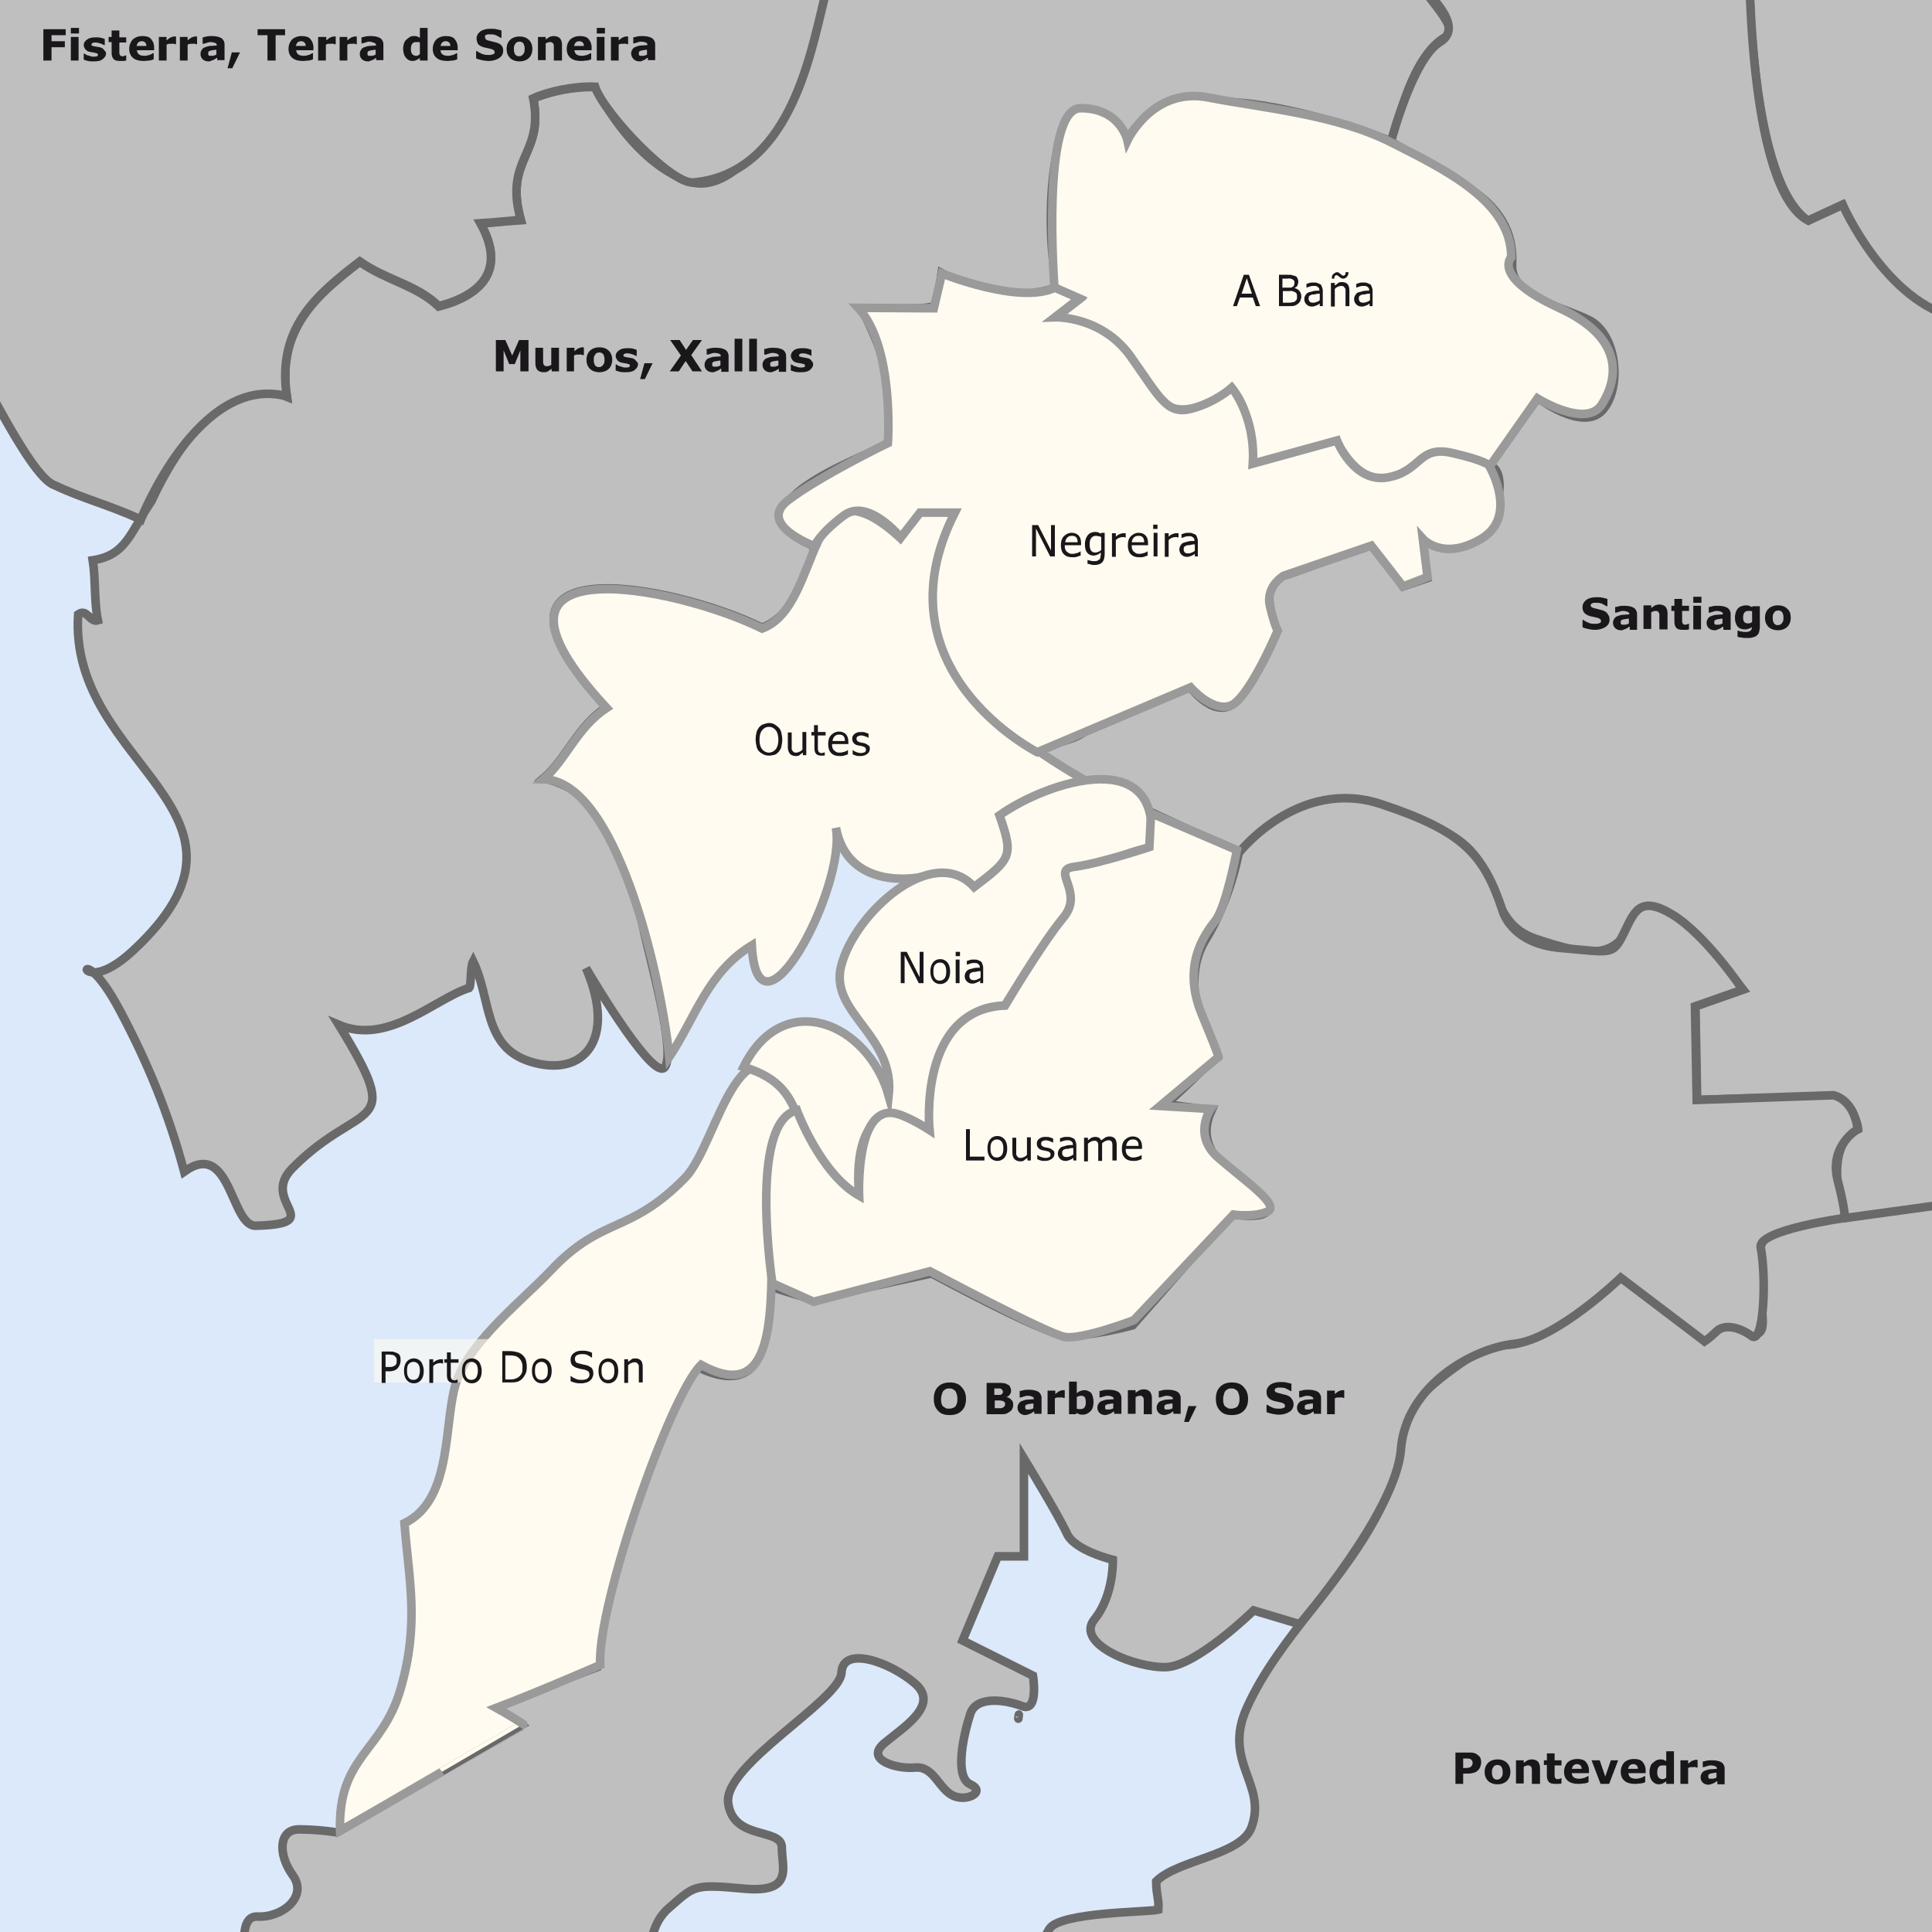 <svg xmlns="http://www.w3.org/2000/svg" xmlns:xlink="http://www.w3.org/1999/xlink" version="1.1" x="0px" y="0px" width="450px" height="450px" viewBox="0 0 450 450" style="enable-background:new 0 0 450 450;" xml:space="preserve"> <g id="Capa_9"> 	<rect x="-15.6" y="-18.1" style="fill:#DCE9FB;" width="476" height="478"/> </g> <g id="color_provincies"> 	<a> 		<path style="fill-rule:evenodd;clip-rule:evenodd;fill:#BFBFBF;stroke:#696969;stroke-width:2;stroke-miterlimit:10;" d="    M513.7,281.8c-0.3,0.1-44.9-21.1-43.2-19.2c-4.6-5.3,6.6-7.6,10.7,10.7c-12.3,4.3-50.3,9.3-65,12.1c-16.7,3.3,4.8,35-13.7,22.4    c0,0-5.4,4.5-5.4,4.5c-5.8-6.5-13.7-9.9-19.5-14.8c-32,25.4-22.5,9.6-37.3,20c-19.9,14-9.8,15.1-18.3,32.9    c-8.4,17.7-24,30.5-31.6,47.4c-5.7,12.7,4.8,17.7,1.1,27.8c-2.4,6.6-17.1,7.5-22.2,12.6c0,3.1,0.7,4.3,0.5,6.6    c-2.3,0.6-23,0.5-25.4,4.5c-6.5,10.7,1.6,16.8,8.3,14.8c-1.9,3.4-2.5,5.3-4.5,8c-4.8-7.5-6.4-9.1-10.2,2.5    c8.9,3.6,5.3,17.5,18.2,17.5c85.9,0.3,171.9,0.6,257.8,0.9C513.9,422.6,513.8,352.2,513.7,281.8L513.7,281.8z"/> 	</a> </g> <g id="comarques_A_corunya"> 	<path style="fill:#BFBFBF;stroke:#696969;stroke-width:2;stroke-miterlimit:10;" d="M237.2,400.3   C237.5,398.1,237.1,400.5,237.2,400.3L237.2,400.3z"/> 	<path style="fill:#BFBFBF;stroke:#696969;stroke-width:2;stroke-miterlimit:10;" d="M237.4,400.7"/> 	<path style="fill:#BFBFBF;stroke:#696969;stroke-width:2;stroke-miterlimit:10;" d="M113.5,244.6"/> 	<a> 		<path style="fill:#BFBFBF;stroke:#696969;stroke-width:2;stroke-miterlimit:10;" d="M66.8,92.4c-2.3-15.7,6.7-23.5,17-31.4    c6.5,4.5,13.1,5.4,18.4,10.4c10-2.6,15.8-8.6,9.7-19.3c3.1-0.3,6.2-0.6,9.4-0.8c-4-14.5,5.5-15,2.9-28.3c3.7-1.7,9.8-2.9,14.4-2.7    c3.7,6.9,11.3,18.4,22,22C172.7,46.4,189.4,20.4,191,0c1.6-21.1,35.1-47.9,33.3-77.8c12.1,1.4,21,12,30.9,10.5    c3.7-0.6,4.9-17.1,11.4-19.8c5.7-2.3,16.6,7.4,27.1,2.2c1.4,11.4,5.8,9.1,17.6,6.2c-11.5,18.7,30.4,8.4,41.4,24.9    c16.9,25.4-11.9,35.9-22.2,48.6c-1.4,1.7,10.2,11.7,6.4,13.7c-8.8,4.6-12.4,24.6-12.4,24.6s-51.5-21-61.9-0.5    c-19.6-25.9-19.6,26.1-16,34.2c-9.3,3.3-18.5,1.7-27.3-3.2c-0.4,2.4-0.7,4.8-1.1,7.2c-0.7,1.6-12.2,1-17.5,1.1    c3.9,7.7,10,21.8,6,31.3c-0.9,2-40.3,14.2-17.1,24c0,2.7-3.8,16-12.1,19c-20.2-10-72.1-20.2-36.2,18.5    c-6.9,4.5-9.4,12.1-14.7,16.6c13.4,2.7,19.6,17.4,23.2,34.7c1.7,7.9,7.6,28.8,5.1,32.5c-2.4,3.6-15.6-18.2-18.4-23    c7.2,16.7-0.6,25.6-12.9,21.8c-11.1-3.4-9.1-14.5-13.4-23.4c-0.7,1.3-0.4,5.6-0.9,6.2c-8,2.5-18.9,13.5-30.4,8.6    c15.8,25.7,5.4,17-10.8,33.4c-7.8,7.9,8.6,12.9-8.5,13.4c-5.9,0.2-5.8-20.4-16.7-12.6c-3.6-13.5-8.6-25.6-15-37.6    c-10.4-19.5-11-0.9,3-13.8c35.2-32.6-15-42.9-12.7-78.4c2.1-1.5,2.7,2,4.6,1.4c-0.9-4.3-0.5-9.7-1.2-14c7.9-1.2,8.7-6.5,13.7-13.8    C35.3,116.9,48.7,84.7,66.8,92.4z"/> 	</a> 	<path style="fill:#BFBFBF;stroke:#696969;stroke-width:2;stroke-miterlimit:10;" d="M19.2,168.3"/> 	<a> 		<path style="fill:#BFBFBF;stroke:#696969;stroke-width:2;stroke-miterlimit:10;" d="M234.2-76c-3.3-0.6-37.3,55.6-42.3,76.1    c-3.3,13.5-8.3,40.4-30.4,42.4c-5.1,0.5-20.9-16.2-22.9-22.3c-4.6-0.2-10.7,1-14.4,2.7c2.6,13.3-6.9,13.8-2.9,28.3    c-3.1,0.3-6.2,0.6-9.4,0.8c6,10.8,0.3,16.7-9.7,19.3c-5.3-5.1-11.9-5.9-18.4-10.4c-10.3,7.9-19.3,15.6-17,31.4    C46.2,86.9,32.8,121,32.8,121c-7.7-3.5-13.9-5-20.1-8c-5.9-1.8-19.8-31.4-25.9-42.7c-3.2,1.8,4.7-93,9.9-106.9    c57.6-0.8,178-54,114-17.3"/> 	</a> 	<a> 		<path style="fill:#BFBFBF;stroke:#696969;stroke-width:2;stroke-miterlimit:10;" d="M407.3-13.7c0,0-0.9,54.9,13.8,65.1l8-3.7    c0,0,9,21.3,24.8,26.2s6.6-84,6.6-84L407.3-13.7z"/> 	</a> 	<a> 		<path style="fill:#BFBFBF;stroke:#696969;stroke-width:2;stroke-miterlimit:10;" d="M329.9-15.1l77.5,1.4c0,0-0.9,57.4,13.8,65.1    l8-3.7c0,0,10,22.8,26.8,26.4v206l-26.2,3.6c0,0-5.9-16.4,3-20.7c0,0-0.7-7.5-8.6-7.5s-28.9,0.7-28.9,0.7l-0.4-21.8l11.1-3.9    c0,0-21.2-26.7-25.4-16.6s-11,8.7-22.8,4.8s-7.7-16.6-19.2-23.8s-33.9-14.1-50,3.8l0,0l-51.4-23.9c0,0,12.5-1.8,15.3-4.3    s24.8-10.4,24.8-10.4s6.3,8.6,11.3,2.6s8.9-15.7,8.9-15.7s-5-11.1,1.4-12.9s20.5-8,20.5-8l7.4,10.5l5.5-1.9l-3.6-10.3    c0,0,7.7,4.3,13.8,1.8s9.3-16.8,4.3-17.8s0,0,0,0l11.4-15.7c0,0,10.4,7.9,15,2.9s3.6-17.8-3.2-21.1s-18.2-5.4-17.8-12.9    s-2.9-13.6-11.4-18.6s-16.8-10-16.8-10s5-19.3,11.4-23.2s-4.3-12.5-5-13.9S329.9-15.1,329.9-15.1z"/> 	</a> 	<a> 		<path style="fill:#BFBFBF;stroke:#696969;stroke-width:2;stroke-miterlimit:10;" d="M288.5,198.7c0,0,13.9-17.8,33.2-11.4    s23.9,11.8,28.2,24.6c0,0,1.8,7.9,13.6,8.9s12.1,1.8,14.6-3.2s3.6-9.3,11.4-4.6s16.4,17.5,16.4,17.5l-11.1,3.9l0.4,21.8l31.8-1.1    c0,0,4.7,0.7,5.7,7.9c0,0-6.7,3.8-4.7,11.8c2.1,8.2,1.6,8.9,1.6,8.9s-20.2,2.8-19.5,6.8c1.4,7.5,0.7,22.8-2.1,20.7    s-6.4-2.9-8.2-1.1s-2.8,2.3-2.8,2.3l-19.5-14.8c0,0-14.8,14.3-24.8,15.4s-25.3,10-26.4,24.6s-23.6,40.7-23.6,40.7l-10.7-3.2    c0,0-13.2,12.9-20.3,13.2s-21.4-5.4-16.8-11.1s4.3-13.9,4.3-13.9s-8.9-2.1-10.7-6.1s-10-17.5-10-17.5v22.8h-6.1l-8.2,19.6    l16.4,8.2c0,0,1.4,8.6-2.5,7.1s-10.7-2.5-12.1,1.8c-1.4,4.3-3.9,14.6,0,16.4s-1.1,4.3-4.3,2.5s-4.3-6.8-8.6-6.4s-11.8-1.8-7.1-5.7    s12.9-8.9,7.1-13.9s-16.8-8.9-17.1-2.5s-27.5,21.4-26.4,30.3s12.5,5.7,12.5,10.4s2.9,10.7-8.9,9.6s-11.4-0.7-17.5,4.6    s-3.9,15.7-3.9,15.7L58.2,460c0,0-3.9-13.9,1.8-13.6s11.8-4.6,8.2-9.6s-3.2-10.7,1.4-10.7s8.9,0.7,8.9,0.7l42.8-24.9l-7.3-4    l25.1-9.6c0,0,5.8-49.2,23.5-69.9c11.9-14,0,0,0,0s10.6,6.1,14.1-2.5s2.1-16.4,2.1-16.4l10.4,3.2l27.8-6.1    c0,0,25.5,13.8,30.8,14.4s16-2.3,16-2.3l22.8-25.9c0,0,12.9,2.1,7.1-3.6s-16.2-10.5-11.5-20.6l0,0l-10.6-1.4    c0,0,12.1-10.8,11.4-11.9c-2.6-4-8.1-16.8-2.2-26.4S288.5,198.7,288.5,198.7"/> 	</a> </g> <g id="noia_x2C__a_barcala"> 	<a> 		<path style="fill-rule:evenodd;clip-rule:evenodd;fill:#FFFBF0;stroke:#9A9A9A;stroke-width:2;stroke-miterlimit:10;" d="    M194.7,192.8c2.5,13.8-18.2,52.8-19.6,27.4c-10.3,6.3-13,16.6-19.2,26c-2.1-20.2-12.6-64.4-29.3-64.7c5.3-4.6,7.8-12.1,14.7-16.6    c-35.9-38.8,16-28.5,36.2-18.5c14.5-5.3,9.5-41.8,32.2-21.1c2.6-3.4,3.6-6.4,4.5-6.6c1.2-0.3,8.2,0.7,8.2,0.7    c-14.8,31.3,8.4,49.7,30.4,62.4c-7.7,2.4-10.1,2.8-19.9,8.2c3.3,9.5,2.8,10.1-5.9,16.7c-5.2-4.3-8.3-3-13.2-2.3    C213.6,204.4,197.5,207.5,194.7,192.8z"/> 	</a> 	<a> 		<path style="fill-rule:evenodd;clip-rule:evenodd;fill:#FFFBF0;stroke:#9A9A9A;stroke-width:2;stroke-miterlimit:10;" d="    M79.2,426.4c-0.5-17.4,9.9-18.3,14.1-33c4.4-15.2,2-24.9,0.9-38.6c11.7-5.7,8.9-24.4,12.3-33.5c3.6-9.5,15.5-18.7,21.8-25.4    c12.1-12.8,18.2-8.2,31.3-21.6c7.9-8.1,13.1-44.1,28.3-14.9c-19.1-2,5.5,75-24.6,58.5c-7.4,7.3-24.3,56.3-23.5,69.9    c0,0-13.7,6-24.2,10c0,0,3.6,2,6.3,3.8C121.9,401.6,85.9,422.7,79.2,426.4L79.2,426.4z"/> 	</a> 	<a> 		<path style="fill-rule:evenodd;clip-rule:evenodd;fill:#FFFBF0;stroke:#9A9A9A;stroke-width:2;stroke-miterlimit:10;" d="    M173.2,248.5c9.2-18.6,29-10.3,33.8,6.7c1.5-14.1-13.8-19.2-11.1-30.1c3-12.3,21.4-29,31-18.5c8.7-6.6,9.2-7.2,5.9-16.7    c11.1-7.9,39.3-17.3,35,8.4c0.9-2.3-11.5,3-11.1,2.9c-16,4.8-0.9,3.7-8.9,14c-3.8,4.9-12.2,16-13.7,19.1    c-12.6-0.1-16,12.3-17.6,29c-13-8.8-17.6,1-16.4,15.3C181,266.2,191,253.9,173.2,248.5L173.2,248.5z"/> 	</a> 	<a> 		<path style="fill-rule:evenodd;clip-rule:evenodd;fill:#FFFBF0;stroke:#9A9A9A;stroke-width:2;stroke-miterlimit:10;" d="    M245.6,67c0,0-3.2-41.8,6.1-41.8s10.9,7.5,10.9,7.5s5.9-12.5,18.8-10s29.6,3.9,42.5,10.4S352,47,352,59.9c0,0-4.6,4.6,11.1,11.8    s13.6,16.8,10,22.5s-15-1.4-15-1.4l-11.8,16.8c0,0-10-6.8-15.7-2.1s-12.5,7.5-19.3-4.6l-19.6,5.4c0,0,0.2-13-4.9-17.7    c0,0-11.5,9.5-17.6,1.7s-14.7-18.4-23.6-18.1l5.7-4.4L245.6,67z"/> 	</a> 	<a> 		<path style="fill-rule:evenodd;clip-rule:evenodd;fill:#FFFBF0;stroke:#9A9A9A;stroke-width:2;stroke-miterlimit:10;" d="    M219.4,63.7c0,0,18.1,7.3,26.3,3.3l5.7,2.5l-5.7,4.4c0,0,10.9-0.4,17.7,9.2s8.4,13.6,14.1,12.1s9.4-4.9,9.4-4.9s5.6,6.7,4.9,17.7    l19.6-5.4c0,0,3.9,10,11.8,8.6s7.1-7.5,15-5.7s8.6,2.9,8.6,2.9s7.1,11.8-1.8,17.1s-13.6,0-13.6,0l1.1,8.9l-5.7,2.2l-7.4-9.5    l-20.4,7c0,0-4.3,2.5-3.2,7.1s1.8,5.7,1.8,5.7s-6.8,16.1-11.1,17.5s-9.2-4.3-9.2-4.3l-35.7,15.1c0,0-37.8-19.1-19.2-55.8l-8.1,0    l-4.5,5.8c0,0-7.6-9.4-13.3-5.1s-6.8,7.1-6.8,7.1s-13.6-5-6.1-10.7s23.2-13.3,23.2-13.3s1.6-22.3-6.9-31.5l17.6,0.1L219.4,63.7z"/> 	</a> 	<a> 		<path style="fill-rule:evenodd;clip-rule:evenodd;fill:#FFFBF0;stroke:#9A9A9A;stroke-width:2;stroke-miterlimit:10;" d="    M268.1,189.4l20,8.6c0,0-2.5,13.2-5,16.4s-7.9,10.4-3.2,21.8s3.9,10,3.9,10l-13.6,11.4l11.8,0.7c0,0-4.3,6.1,1.8,11.4    s14.6,11.1,11.4,12.5s-7.9,0.7-7.9,0.7l-23.2,24.6c0,0-12.1,4.6-16.1,3.9s-31.4-15.3-31.4-15.3l-27.1,7.1l-9.6-4.3    c0,0-5.7-37.5,5.7-40.3c0,0,5.4,14.7,14.5,19.9c0,0-0.9-21.6,8.7-19.1c2.9,0.7,7.7,3.8,7.7,3.8s-2.8-28.1,17.6-29    c0,0,8.6-14.5,13.6-20.5s-3.2-11.1,2.5-11.8s17.5-4.6,17.5-4.6L268.1,189.4z"/> 	</a> </g> <g id="bl"> 	<rect x="87.1" y="311.9" style="opacity:0.6;fill:#FFFBF0;" width="51" height="10.1"/> </g> <g id="text_comarques"> 	<g> 		<rect x="457.1" y="11.1" style="fill-rule:evenodd;clip-rule:evenodd;fill:none;" width="167.8" height="11"/> 		<path style="fill:#1A171B;" d="M465.2,19.6h-1.9l-0.5-1.5h-2.7l-0.5,1.5h-1.9l2.7-7.3h2.2L465.2,19.6z M462.3,16.8l-0.9-2.6    l-0.9,2.6H462.3z"/> 		<path style="fill:#1A171B;" d="M470.2,15.8H470c-0.1,0-0.2,0-0.4-0.1s-0.3,0-0.4,0c-0.3,0-0.5,0-0.7,0c-0.2,0-0.4,0.1-0.6,0.2v3.7    h-1.8v-5.5h1.8v0.8c0.4-0.3,0.7-0.6,1-0.7c0.3-0.1,0.5-0.2,0.8-0.2c0.1,0,0.1,0,0.2,0c0.1,0,0.1,0,0.2,0V15.8z"/> 		<path style="fill:#1A171B;" d="M475.9,19.6h-5.2v-1.1l2.9-3.1h-2.8v-1.3h5v1.1l-2.8,3.1h2.9V19.6z"/> 		<path style="fill:#1A171B;" d="M482.6,19.6h-1.8V19c-0.3,0.2-0.6,0.4-0.9,0.6s-0.6,0.2-1,0.2c-0.6,0-1.1-0.2-1.4-0.5    c-0.3-0.3-0.5-0.9-0.5-1.5v-3.6h1.8v2.7c0,0.3,0,0.5,0,0.7c0,0.2,0.1,0.3,0.1,0.5c0.1,0.1,0.2,0.2,0.3,0.3    c0.1,0.1,0.3,0.1,0.5,0.1c0.1,0,0.3,0,0.5-0.1s0.4-0.1,0.5-0.2v-3.9h1.8V19.6z M481.4,11.4L481.4,11.4l-1.7,1.9h-1.2l1.2-1.9    H481.4z"/> 		<path style="fill:#1A171B;" d="M487.6,19c-0.1,0.1-0.2,0.2-0.4,0.3s-0.3,0.2-0.4,0.2c-0.2,0.1-0.4,0.1-0.5,0.2s-0.4,0.1-0.6,0.1    c-0.5,0-1-0.2-1.3-0.5s-0.5-0.7-0.5-1.2c0-0.4,0.1-0.7,0.3-1s0.4-0.5,0.8-0.6c0.3-0.1,0.7-0.3,1.2-0.3s1-0.1,1.5-0.1v0    c0-0.3-0.1-0.5-0.4-0.6s-0.6-0.2-1.1-0.2c-0.3,0-0.6,0.1-0.9,0.2s-0.6,0.2-0.7,0.2h-0.2v-1.3c0.2,0,0.5-0.1,0.9-0.2    c0.4-0.1,0.8-0.1,1.3-0.1c1,0,1.7,0.2,2.2,0.5c0.4,0.3,0.7,0.8,0.7,1.4v3.7h-1.7V19z M487.6,18.1V17c-0.2,0-0.5,0-0.8,0.1    c-0.3,0-0.5,0.1-0.6,0.1c-0.2,0.1-0.3,0.1-0.4,0.2c-0.1,0.1-0.1,0.2-0.1,0.4c0,0.1,0,0.2,0,0.3c0,0.1,0.1,0.1,0.1,0.2    c0.1,0.1,0.2,0.1,0.3,0.1s0.3,0,0.5,0c0.2,0,0.4,0,0.5-0.1C487.3,18.4,487.4,18.3,487.6,18.1z"/> 		<path style="fill:#1A171B;" d="M493.1,17.7l-1.8,3.7h-1.1l1-3.7H493.1z"/> 		<path style="fill:#1A171B;" d="M505.1,15.9c0,1.2-0.3,2.1-1,2.8s-1.6,1-2.8,1c-1.2,0-2.1-0.3-2.7-1s-1-1.6-1-2.8    c0-1.2,0.3-2.1,1-2.8s1.6-1,2.7-1c1.2,0,2.1,0.3,2.7,1S505.1,14.8,505.1,15.9z M502.6,17.8c0.2-0.2,0.3-0.5,0.4-0.8    s0.1-0.7,0.1-1.1c0-0.4-0.1-0.8-0.2-1.1s-0.2-0.6-0.4-0.7c-0.2-0.2-0.4-0.3-0.6-0.4c-0.2-0.1-0.4-0.1-0.7-0.1    c-0.2,0-0.5,0-0.7,0.1c-0.2,0.1-0.4,0.2-0.6,0.4c-0.2,0.2-0.3,0.4-0.4,0.8c-0.1,0.3-0.2,0.7-0.2,1.1c0,0.4,0,0.8,0.1,1.1    c0.1,0.3,0.2,0.6,0.4,0.7s0.4,0.3,0.6,0.4s0.4,0.1,0.7,0.1s0.5,0,0.7-0.1S502.5,18,502.6,17.8z"/> 		<path style="fill:#1A171B;" d="M510.4,15.8h-0.2c-0.1,0-0.2,0-0.4-0.1s-0.3,0-0.4,0c-0.3,0-0.5,0-0.7,0c-0.2,0-0.4,0.1-0.6,0.2    v3.7h-1.8v-5.5h1.8v0.8c0.4-0.3,0.7-0.6,1-0.7c0.3-0.1,0.5-0.2,0.8-0.2c0.1,0,0.1,0,0.2,0c0.1,0,0.1,0,0.2,0V15.8z"/> 		<path style="fill:#1A171B;" d="M516.8,19.6H515V19c-0.3,0.2-0.6,0.4-0.8,0.5s-0.6,0.2-0.9,0.2c-0.7,0-1.2-0.3-1.6-0.8    c-0.4-0.5-0.6-1.2-0.6-2.1c0-0.5,0.1-0.9,0.2-1.2s0.3-0.7,0.6-0.9c0.2-0.2,0.5-0.4,0.8-0.6s0.6-0.2,0.9-0.2c0.3,0,0.6,0,0.8,0.1    c0.2,0.1,0.4,0.2,0.6,0.3V12h1.8V19.6z M515,18.1v-2.7c-0.1-0.1-0.3-0.1-0.4-0.1s-0.3,0-0.4,0c-0.5,0-0.8,0.1-1,0.4    s-0.3,0.7-0.3,1.2c0,0.5,0.1,0.9,0.3,1.2c0.2,0.2,0.5,0.4,0.9,0.4c0.2,0,0.3,0,0.5-0.1C514.7,18.2,514.9,18.2,515,18.1z"/> 		<path style="fill:#1A171B;" d="M523.8,17.2h-4c0,0.4,0.2,0.8,0.5,1c0.3,0.2,0.7,0.3,1.3,0.3c0.4,0,0.7-0.1,1.1-0.2    s0.6-0.3,0.8-0.4h0.2v1.4c-0.4,0.2-0.8,0.3-1.1,0.3s-0.7,0.1-1.2,0.1c-1.1,0-1.9-0.2-2.5-0.7s-0.9-1.2-0.9-2.1    c0-0.9,0.3-1.6,0.8-2.2c0.6-0.5,1.3-0.8,2.3-0.8c0.9,0,1.6,0.2,2,0.7s0.7,1.1,0.7,1.9V17.2z M522.1,16.1c0-0.4-0.1-0.6-0.3-0.8    S521.4,15,521,15c-0.3,0-0.6,0.1-0.8,0.3s-0.3,0.5-0.4,0.8H522.1z"/> 		<path style="fill:#1A171B;" d="M529.8,17.8c0,0.6-0.3,1-0.8,1.4s-1.2,0.5-2.1,0.5c-0.5,0-0.9,0-1.3-0.1s-0.7-0.2-1-0.3v-1.4h0.2    c0.1,0.1,0.2,0.1,0.3,0.2c0.1,0.1,0.3,0.2,0.5,0.2c0.2,0.1,0.4,0.1,0.6,0.2s0.5,0.1,0.7,0.1c0.3,0,0.6,0,0.8-0.1s0.2-0.2,0.2-0.3    c0-0.1,0-0.2-0.1-0.3s-0.3-0.1-0.6-0.2c-0.1,0-0.3-0.1-0.5-0.1c-0.2,0-0.4-0.1-0.6-0.1c-0.5-0.1-0.9-0.3-1.1-0.6s-0.4-0.6-0.4-1    c0-0.5,0.3-1,0.7-1.3c0.5-0.4,1.2-0.5,2-0.5c0.4,0,0.8,0,1.2,0.1c0.4,0.1,0.7,0.2,0.9,0.3v1.4h-0.2c-0.3-0.2-0.6-0.3-0.9-0.4    c-0.3-0.1-0.7-0.2-1-0.2c-0.3,0-0.5,0-0.7,0.1c-0.2,0.1-0.3,0.2-0.3,0.3c0,0.1,0,0.2,0.1,0.3s0.3,0.1,0.6,0.2    c0.2,0,0.4,0.1,0.6,0.1c0.2,0,0.4,0.1,0.6,0.1c0.5,0.1,0.8,0.3,1,0.6S529.8,17.5,529.8,17.8z"/> 		<path style="fill:#1A171B;" d="M533.2,17.7l-1.8,3.7h-1.1l1-3.7H533.2z"/> 		<path style="fill:#1A171B;" d="M543.8,13.7h-2.3v5.9h-1.9v-5.9h-2.3v-1.4h6.4V13.7z"/> 		<path style="fill:#1A171B;" d="M550.2,17.2h-4c0,0.4,0.2,0.8,0.5,1c0.3,0.2,0.7,0.3,1.3,0.3c0.4,0,0.7-0.1,1.1-0.2    s0.6-0.3,0.8-0.4h0.2v1.4c-0.4,0.2-0.8,0.3-1.1,0.3s-0.7,0.1-1.2,0.1c-1.1,0-1.9-0.2-2.5-0.7s-0.9-1.2-0.9-2.1    c0-0.9,0.3-1.6,0.8-2.2c0.6-0.5,1.3-0.8,2.3-0.8c0.9,0,1.6,0.2,2,0.7s0.7,1.1,0.7,1.9V17.2z M548.5,16.1c0-0.4-0.1-0.6-0.3-0.8    s-0.4-0.3-0.8-0.3c-0.3,0-0.6,0.1-0.8,0.3s-0.3,0.5-0.4,0.8H548.5z"/> 		<path style="fill:#1A171B;" d="M555.5,15.8h-0.2c-0.1,0-0.2,0-0.4-0.1s-0.3,0-0.4,0c-0.3,0-0.5,0-0.7,0c-0.2,0-0.4,0.1-0.6,0.2    v3.7h-1.8v-5.5h1.8v0.8c0.4-0.3,0.7-0.6,1-0.7c0.3-0.1,0.5-0.2,0.8-0.2c0.1,0,0.1,0,0.2,0c0.1,0,0.1,0,0.2,0V15.8z"/> 		<path style="fill:#1A171B;" d="M560.4,15.8h-0.2c-0.1,0-0.2,0-0.4-0.1s-0.3,0-0.4,0c-0.3,0-0.5,0-0.7,0c-0.2,0-0.4,0.1-0.6,0.2    v3.7h-1.8v-5.5h1.8v0.8c0.4-0.3,0.7-0.6,1-0.7c0.3-0.1,0.5-0.2,0.8-0.2c0.1,0,0.1,0,0.2,0c0.1,0,0.1,0,0.2,0V15.8z"/> 		<path style="fill:#1A171B;" d="M564.7,19c-0.1,0.1-0.2,0.2-0.4,0.3s-0.3,0.2-0.4,0.2c-0.2,0.1-0.4,0.1-0.5,0.2s-0.4,0.1-0.6,0.1    c-0.5,0-1-0.2-1.3-0.5S561,18.5,561,18c0-0.4,0.1-0.7,0.3-1s0.4-0.5,0.8-0.6c0.3-0.1,0.7-0.3,1.2-0.3s1-0.1,1.5-0.1v0    c0-0.3-0.1-0.5-0.4-0.6s-0.6-0.2-1.1-0.2c-0.3,0-0.6,0.1-0.9,0.2s-0.6,0.2-0.7,0.2h-0.2v-1.3c0.2,0,0.5-0.1,0.9-0.2    c0.4-0.1,0.8-0.1,1.3-0.1c1,0,1.7,0.2,2.2,0.5c0.4,0.3,0.7,0.8,0.7,1.4v3.7h-1.7V19z M564.7,18.1V17c-0.2,0-0.5,0-0.8,0.1    c-0.3,0-0.5,0.1-0.6,0.1c-0.2,0.1-0.3,0.1-0.4,0.2c-0.1,0.1-0.1,0.2-0.1,0.4c0,0.1,0,0.2,0,0.3c0,0.1,0.1,0.1,0.1,0.2    c0.1,0.1,0.2,0.1,0.3,0.1s0.3,0,0.5,0c0.2,0,0.4,0,0.5-0.1C564.5,18.4,564.6,18.3,564.7,18.1z"/> 		<path style="fill:#1A171B;" d="M576.9,19.6h-1.8V19c-0.3,0.2-0.6,0.4-0.8,0.5s-0.6,0.2-0.9,0.2c-0.7,0-1.2-0.3-1.6-0.8    c-0.4-0.5-0.6-1.2-0.6-2.1c0-0.5,0.1-0.9,0.2-1.2s0.3-0.7,0.6-0.9c0.2-0.2,0.5-0.4,0.8-0.6s0.6-0.2,0.9-0.2c0.3,0,0.6,0,0.8,0.1    c0.2,0.1,0.4,0.2,0.6,0.3V12h1.8V19.6z M575.1,18.1v-2.7c-0.1-0.1-0.3-0.1-0.4-0.1s-0.3,0-0.4,0c-0.5,0-0.8,0.1-1,0.4    s-0.3,0.7-0.3,1.2c0,0.5,0.1,0.9,0.3,1.2c0.2,0.2,0.5,0.4,0.9,0.4c0.2,0,0.3,0,0.5-0.1C574.8,18.2,575,18.2,575.1,18.1z"/> 		<path style="fill:#1A171B;" d="M583.9,17.2h-4c0,0.4,0.2,0.8,0.5,1c0.3,0.2,0.7,0.3,1.3,0.3c0.4,0,0.7-0.1,1.1-0.2    s0.6-0.3,0.8-0.4h0.2v1.4c-0.4,0.2-0.8,0.3-1.1,0.3s-0.7,0.1-1.2,0.1c-1.1,0-1.9-0.2-2.5-0.7s-0.9-1.2-0.9-2.1    c0-0.9,0.3-1.6,0.8-2.2c0.6-0.5,1.3-0.8,2.3-0.8c0.9,0,1.6,0.2,2,0.7s0.7,1.1,0.7,1.9V17.2z M582.2,16.1c0-0.4-0.1-0.6-0.3-0.8    s-0.4-0.3-0.8-0.3c-0.3,0-0.6,0.1-0.8,0.3s-0.3,0.5-0.4,0.8H582.2z"/> 		<path style="fill:#1A171B;" d="M596.3,19.6h-1.9v-4.9l-1.3,3.2h-1.3l-1.3-3.2v4.9h-1.8v-7.3h2.2l1.6,3.6l1.6-3.6h2.2V19.6z"/> 		<path style="fill:#1A171B;" d="M603.5,17.2h-4c0,0.4,0.2,0.8,0.5,1c0.3,0.2,0.7,0.3,1.3,0.3c0.4,0,0.7-0.1,1.1-0.2    s0.6-0.3,0.8-0.4h0.2v1.4c-0.4,0.2-0.8,0.3-1.1,0.3s-0.7,0.1-1.2,0.1c-1.1,0-1.9-0.2-2.5-0.7s-0.9-1.2-0.9-2.1    c0-0.9,0.3-1.6,0.8-2.2c0.6-0.5,1.3-0.8,2.3-0.8c0.9,0,1.6,0.2,2,0.7s0.7,1.1,0.7,1.9V17.2z M601.7,16.1c0-0.4-0.1-0.6-0.3-0.8    S601,15,600.6,15c-0.3,0-0.6,0.1-0.8,0.3s-0.3,0.5-0.4,0.8H601.7z"/> 		<path style="fill:#1A171B;" d="M606.5,19.6h-1.8V12h1.8V19.6z"/> 		<path style="fill:#1A171B;" d="M609.9,13.3h-1.9V12h1.9V13.3z M609.9,19.6h-1.8v-5.5h1.8V19.6z"/> 		<path style="fill:#1A171B;" d="M616.9,19.6h-1.8V19c-0.3,0.2-0.6,0.4-0.8,0.5s-0.6,0.2-0.9,0.2c-0.7,0-1.2-0.3-1.6-0.8    c-0.4-0.5-0.6-1.2-0.6-2.1c0-0.5,0.1-0.9,0.2-1.2s0.3-0.7,0.6-0.9c0.2-0.2,0.5-0.4,0.8-0.6s0.6-0.2,0.9-0.2c0.3,0,0.6,0,0.8,0.1    c0.2,0.1,0.4,0.2,0.6,0.3V12h1.8V19.6z M615.1,18.1v-2.7c-0.1-0.1-0.3-0.1-0.4-0.1s-0.3,0-0.4,0c-0.5,0-0.8,0.1-1,0.4    s-0.3,0.7-0.3,1.2c0,0.5,0.1,0.9,0.3,1.2c0.2,0.2,0.5,0.4,0.9,0.4c0.2,0,0.3,0,0.5-0.1C614.8,18.2,615,18.2,615.1,18.1z"/> 		<path style="fill:#1A171B;" d="M623.9,17.2h-4c0,0.4,0.2,0.8,0.5,1c0.3,0.2,0.7,0.3,1.3,0.3c0.4,0,0.7-0.1,1.1-0.2    s0.6-0.3,0.8-0.4h0.2v1.4c-0.4,0.2-0.8,0.3-1.1,0.3s-0.7,0.1-1.2,0.1c-1.1,0-1.9-0.2-2.5-0.7s-0.9-1.2-0.9-2.1    c0-0.9,0.3-1.6,0.8-2.2c0.6-0.5,1.3-0.8,2.3-0.8c0.9,0,1.6,0.2,2,0.7s0.7,1.1,0.7,1.9V17.2z M622.2,16.1c0-0.4-0.1-0.6-0.3-0.8    s-0.4-0.3-0.8-0.3c-0.3,0-0.6,0.1-0.8,0.3s-0.3,0.5-0.4,0.8H622.2z"/> 	</g> 	<g> 		<rect x="216.5" y="320.9" style="fill-rule:evenodd;clip-rule:evenodd;fill:none;" width="97.4" height="11"/> 		<path style="fill:#1A171B;" d="M225,325.8c0,1.2-0.3,2.1-1,2.8c-0.7,0.7-1.6,1-2.8,1c-1.2,0-2.1-0.3-2.7-1c-0.7-0.7-1-1.6-1-2.8    c0-1.2,0.3-2.1,1-2.8c0.7-0.7,1.6-1,2.7-1c1.2,0,2.1,0.3,2.7,1C224.6,323.7,225,324.6,225,325.8z M222.5,327.6    c0.2-0.2,0.3-0.5,0.4-0.8c0.1-0.3,0.1-0.7,0.1-1.1c0-0.4-0.1-0.8-0.2-1.1s-0.2-0.6-0.4-0.7c-0.2-0.2-0.4-0.3-0.6-0.4    c-0.2-0.1-0.4-0.1-0.7-0.1c-0.2,0-0.5,0-0.7,0.1c-0.2,0.1-0.4,0.2-0.6,0.4c-0.2,0.2-0.3,0.4-0.4,0.8c-0.1,0.3-0.2,0.7-0.2,1.1    c0,0.4,0,0.8,0.1,1.1c0.1,0.3,0.2,0.6,0.4,0.7s0.4,0.3,0.6,0.4s0.4,0.1,0.7,0.1s0.5,0,0.7-0.1    C222.1,327.9,222.3,327.8,222.5,327.6z"/> 		<path style="fill:#1A171B;" d="M236,327.2c0,0.4-0.1,0.7-0.2,0.9c-0.1,0.3-0.3,0.5-0.6,0.7c-0.3,0.2-0.6,0.4-0.9,0.5    c-0.3,0.1-0.8,0.1-1.3,0.1h-3.2v-7.3h2.8c0.6,0,1,0,1.3,0.1c0.3,0,0.5,0.1,0.8,0.3c0.3,0.1,0.5,0.3,0.6,0.6    c0.1,0.2,0.2,0.5,0.2,0.8c0,0.4-0.1,0.7-0.3,0.9c-0.2,0.3-0.4,0.5-0.8,0.6v0c0.5,0.1,0.9,0.3,1.1,0.6    C235.9,326.3,236,326.7,236,327.2z M233.6,324.2c0-0.1,0-0.2-0.1-0.4c-0.1-0.1-0.2-0.2-0.3-0.3c-0.1-0.1-0.3-0.1-0.5-0.1    c-0.2,0-0.5,0-0.9,0h-0.2v1.5h0.3c0.3,0,0.5,0,0.8,0s0.4,0,0.5-0.1c0.2-0.1,0.3-0.2,0.3-0.3C233.6,324.5,233.6,324.3,233.6,324.2z     M234.1,327.1c0-0.2,0-0.4-0.1-0.5c-0.1-0.1-0.2-0.2-0.5-0.3c-0.1,0-0.3-0.1-0.6-0.1c-0.3,0-0.5,0-0.8,0h-0.4v1.8h0.1    c0.5,0,0.9,0,1.1,0s0.4,0,0.6-0.1c0.2-0.1,0.3-0.2,0.4-0.3C234.1,327.5,234.1,327.3,234.1,327.1z"/> 		<path style="fill:#1A171B;" d="M240.7,328.8c-0.1,0.1-0.2,0.2-0.4,0.3s-0.3,0.2-0.4,0.2c-0.2,0.1-0.4,0.1-0.5,0.2    c-0.2,0-0.4,0.1-0.6,0.1c-0.5,0-1-0.2-1.3-0.5s-0.5-0.7-0.5-1.2c0-0.4,0.1-0.7,0.3-1s0.4-0.5,0.8-0.6c0.3-0.1,0.7-0.3,1.2-0.3    s1-0.1,1.5-0.1v0c0-0.3-0.1-0.5-0.4-0.6c-0.2-0.1-0.6-0.2-1.1-0.2c-0.3,0-0.6,0.1-0.9,0.2c-0.3,0.1-0.6,0.2-0.7,0.2h-0.2V324    c0.2,0,0.5-0.1,0.9-0.2c0.4-0.1,0.8-0.1,1.3-0.1c1,0,1.7,0.2,2.2,0.5c0.4,0.3,0.7,0.8,0.7,1.4v3.7h-1.7V328.8z M240.7,328v-1.1    c-0.2,0-0.5,0-0.8,0.1c-0.3,0-0.5,0.1-0.6,0.1c-0.2,0.1-0.3,0.1-0.4,0.2c-0.1,0.1-0.1,0.2-0.1,0.4c0,0.1,0,0.2,0,0.3    c0,0.1,0.1,0.1,0.1,0.2c0.1,0.1,0.2,0.1,0.3,0.1c0.1,0,0.3,0,0.5,0c0.2,0,0.4,0,0.5-0.1C240.4,328.2,240.5,328.1,240.7,328z"/> 		<path style="fill:#1A171B;" d="M248,325.6h-0.2c-0.1,0-0.2,0-0.4-0.1s-0.3,0-0.4,0c-0.3,0-0.5,0-0.7,0c-0.2,0-0.4,0.1-0.6,0.2v3.7    H244v-5.5h1.8v0.8c0.4-0.3,0.7-0.6,1-0.7c0.3-0.1,0.5-0.2,0.8-0.2c0.1,0,0.1,0,0.2,0c0.1,0,0.1,0,0.2,0V325.6z"/> 		<path style="fill:#1A171B;" d="M254.7,326.6c0,0.9-0.2,1.6-0.7,2.1c-0.5,0.5-1.1,0.8-1.8,0.8c-0.3,0-0.6,0-0.8-0.1    c-0.2-0.1-0.5-0.2-0.7-0.3l-0.1,0.3H249v-7.6h1.8v2.7c0.3-0.2,0.5-0.4,0.8-0.5s0.6-0.2,1-0.2c0.7,0,1.2,0.3,1.6,0.7    C254.5,325,254.7,325.7,254.7,326.6z M252.9,326.6c0-0.5-0.1-0.9-0.2-1.1c-0.2-0.3-0.5-0.4-0.9-0.4c-0.2,0-0.3,0-0.5,0.1    c-0.2,0-0.3,0.1-0.5,0.2v2.7c0.1,0,0.2,0.1,0.4,0.1c0.1,0,0.3,0,0.4,0c0.5,0,0.8-0.1,1-0.4C252.8,327.6,252.9,327.2,252.9,326.6z"/> 		<path style="fill:#1A171B;" d="M259.3,328.8c-0.1,0.1-0.2,0.2-0.4,0.3s-0.3,0.2-0.4,0.2c-0.2,0.1-0.4,0.1-0.5,0.2    c-0.2,0-0.4,0.1-0.6,0.1c-0.5,0-1-0.2-1.3-0.5s-0.5-0.7-0.5-1.2c0-0.4,0.1-0.7,0.3-1s0.4-0.5,0.8-0.6c0.3-0.1,0.7-0.3,1.2-0.3    s1-0.1,1.5-0.1v0c0-0.3-0.1-0.5-0.4-0.6c-0.2-0.1-0.6-0.2-1.1-0.2c-0.3,0-0.6,0.1-0.9,0.2c-0.3,0.1-0.6,0.2-0.7,0.2h-0.2V324    c0.2,0,0.5-0.1,0.9-0.2c0.4-0.1,0.8-0.1,1.3-0.1c1,0,1.7,0.2,2.2,0.5c0.4,0.3,0.7,0.8,0.7,1.4v3.7h-1.7V328.8z M259.3,328v-1.1    c-0.2,0-0.5,0-0.8,0.1c-0.3,0-0.5,0.1-0.6,0.1c-0.2,0.1-0.3,0.1-0.4,0.2c-0.1,0.1-0.1,0.2-0.1,0.4c0,0.1,0,0.2,0,0.3    c0,0.1,0.1,0.1,0.1,0.2c0.1,0.1,0.2,0.1,0.3,0.1c0.1,0,0.3,0,0.5,0c0.2,0,0.4,0,0.5-0.1C259,328.2,259.2,328.1,259.3,328z"/> 		<path style="fill:#1A171B;" d="M268.2,329.4h-1.8v-2.7c0-0.2,0-0.4,0-0.7c0-0.2-0.1-0.4-0.1-0.5c-0.1-0.1-0.2-0.2-0.3-0.3    c-0.1-0.1-0.3-0.1-0.5-0.1c-0.2,0-0.3,0-0.5,0.1c-0.2,0.1-0.3,0.1-0.5,0.2v3.9h-1.8v-5.5h1.8v0.6c0.3-0.2,0.6-0.4,0.9-0.6    c0.3-0.1,0.6-0.2,1-0.2c0.6,0,1.1,0.2,1.4,0.5s0.5,0.9,0.5,1.5V329.4z"/> 		<path style="fill:#1A171B;" d="M273.1,328.8c-0.1,0.1-0.2,0.2-0.4,0.3s-0.3,0.2-0.4,0.2c-0.2,0.1-0.4,0.1-0.5,0.2    c-0.2,0-0.4,0.1-0.6,0.1c-0.5,0-1-0.2-1.3-0.5s-0.5-0.7-0.5-1.2c0-0.4,0.1-0.7,0.3-1s0.4-0.5,0.8-0.6c0.3-0.1,0.7-0.3,1.2-0.3    s1-0.1,1.5-0.1v0c0-0.3-0.1-0.5-0.4-0.6c-0.2-0.1-0.6-0.2-1.1-0.2c-0.3,0-0.6,0.1-0.9,0.2c-0.3,0.1-0.6,0.2-0.7,0.2h-0.2V324    c0.2,0,0.5-0.1,0.9-0.2c0.4-0.1,0.8-0.1,1.3-0.1c1,0,1.7,0.2,2.2,0.5c0.4,0.3,0.7,0.8,0.7,1.4v3.7h-1.7V328.8z M273.1,328v-1.1    c-0.2,0-0.5,0-0.8,0.1c-0.3,0-0.5,0.1-0.6,0.1c-0.2,0.1-0.3,0.1-0.4,0.2c-0.1,0.1-0.1,0.2-0.1,0.4c0,0.1,0,0.2,0,0.3    c0,0.1,0.1,0.1,0.1,0.2c0.1,0.1,0.2,0.1,0.3,0.1c0.1,0,0.3,0,0.5,0c0.2,0,0.4,0,0.5-0.1C272.8,328.2,273,328.1,273.1,328z"/> 		<path style="fill:#1A171B;" d="M278.7,327.5l-1.8,3.7h-1.1l1-3.7H278.7z"/> 		<path style="fill:#1A171B;" d="M290.7,325.8c0,1.2-0.3,2.1-1,2.8c-0.7,0.7-1.6,1-2.8,1c-1.2,0-2.1-0.3-2.7-1c-0.7-0.7-1-1.6-1-2.8    c0-1.2,0.3-2.1,1-2.8c0.7-0.7,1.6-1,2.7-1c1.2,0,2.1,0.3,2.7,1C290.3,323.7,290.7,324.6,290.7,325.8z M288.2,327.6    c0.2-0.2,0.3-0.5,0.4-0.8c0.1-0.3,0.1-0.7,0.1-1.1c0-0.4-0.1-0.8-0.2-1.1s-0.2-0.6-0.4-0.7c-0.2-0.2-0.4-0.3-0.6-0.4    c-0.2-0.1-0.4-0.1-0.7-0.1c-0.2,0-0.5,0-0.7,0.1c-0.2,0.1-0.4,0.2-0.6,0.4c-0.2,0.2-0.3,0.4-0.4,0.8c-0.1,0.3-0.2,0.7-0.2,1.1    c0,0.4,0,0.8,0.1,1.1c0.1,0.3,0.2,0.6,0.4,0.7s0.4,0.3,0.6,0.4s0.4,0.1,0.7,0.1s0.5,0,0.7-0.1C287.8,327.9,288,327.8,288.2,327.6z    "/> 		<path style="fill:#1A171B;" d="M301.3,327.1c0,0.7-0.3,1.3-0.9,1.7c-0.6,0.4-1.4,0.7-2.5,0.7c-0.6,0-1.1-0.1-1.6-0.2    c-0.4-0.1-0.9-0.2-1.3-0.4v-1.7h0.2c0.4,0.3,0.8,0.5,1.3,0.7c0.5,0.2,0.9,0.2,1.4,0.2c0.1,0,0.3,0,0.4,0s0.3-0.1,0.5-0.1    c0.1-0.1,0.3-0.1,0.4-0.2c0.1-0.1,0.1-0.2,0.1-0.4c0-0.2-0.1-0.3-0.2-0.4c-0.1-0.1-0.3-0.2-0.6-0.3c-0.3-0.1-0.6-0.1-0.9-0.2    c-0.3-0.1-0.6-0.1-0.9-0.2c-0.6-0.2-1.1-0.5-1.3-0.8c-0.3-0.3-0.4-0.8-0.4-1.3c0-0.7,0.3-1.2,0.9-1.7c0.6-0.4,1.4-0.6,2.3-0.6    c0.5,0,1,0,1.4,0.1c0.5,0.1,0.9,0.2,1.2,0.3v1.7h-0.2c-0.3-0.2-0.7-0.4-1.1-0.6c-0.4-0.2-0.9-0.2-1.3-0.2c-0.2,0-0.3,0-0.5,0    c-0.2,0-0.3,0.1-0.4,0.1c-0.1,0-0.2,0.1-0.3,0.2c-0.1,0.1-0.1,0.2-0.1,0.3c0,0.2,0.1,0.3,0.2,0.4c0.1,0.1,0.4,0.2,0.8,0.3    c0.3,0.1,0.5,0.1,0.8,0.2c0.2,0.1,0.5,0.1,0.8,0.2c0.6,0.2,1,0.4,1.2,0.7C301.2,326.2,301.3,326.6,301.3,327.1z"/> 		<path style="fill:#1A171B;" d="M305.8,328.8c-0.1,0.1-0.2,0.2-0.4,0.3s-0.3,0.2-0.4,0.2c-0.2,0.1-0.4,0.1-0.5,0.2    c-0.2,0-0.4,0.1-0.6,0.1c-0.5,0-1-0.2-1.3-0.5s-0.5-0.7-0.5-1.2c0-0.4,0.1-0.7,0.3-1s0.4-0.5,0.8-0.6c0.3-0.1,0.7-0.3,1.2-0.3    s1-0.1,1.5-0.1v0c0-0.3-0.1-0.5-0.4-0.6c-0.2-0.1-0.6-0.2-1.1-0.2c-0.3,0-0.6,0.1-0.9,0.2c-0.3,0.1-0.6,0.2-0.7,0.2h-0.2V324    c0.2,0,0.5-0.1,0.9-0.2c0.4-0.1,0.8-0.1,1.3-0.1c1,0,1.7,0.2,2.2,0.5c0.4,0.3,0.7,0.8,0.7,1.4v3.7h-1.7V328.8z M305.8,328v-1.1    c-0.2,0-0.5,0-0.8,0.1c-0.3,0-0.5,0.1-0.6,0.1c-0.2,0.1-0.3,0.1-0.4,0.2c-0.1,0.1-0.1,0.2-0.1,0.4c0,0.1,0,0.2,0,0.3    c0,0.1,0.1,0.1,0.1,0.2c0.1,0.1,0.2,0.1,0.3,0.1c0.1,0,0.3,0,0.5,0c0.2,0,0.4,0,0.5-0.1C305.5,328.2,305.7,328.1,305.8,328z"/> 		<path style="fill:#1A171B;" d="M313.2,325.6H313c-0.1,0-0.2,0-0.4-0.1s-0.3,0-0.4,0c-0.3,0-0.5,0-0.7,0c-0.2,0-0.4,0.1-0.6,0.2    v3.7h-1.8v-5.5h1.8v0.8c0.4-0.3,0.7-0.6,1-0.7c0.3-0.1,0.5-0.2,0.8-0.2c0.1,0,0.1,0,0.2,0c0.1,0,0.1,0,0.2,0V325.6z"/> 	</g> 	<g> 		<rect x="367.6" y="138.1" style="fill-rule:evenodd;clip-rule:evenodd;fill:none;" width="50.4" height="11"/> 		<path style="fill:#1A171B;" d="M374.9,144.3c0,0.7-0.3,1.3-0.9,1.7c-0.6,0.4-1.4,0.7-2.5,0.7c-0.6,0-1.1-0.1-1.6-0.2    c-0.4-0.1-0.9-0.2-1.3-0.4v-1.7h0.2c0.4,0.3,0.8,0.5,1.3,0.7c0.5,0.2,0.9,0.2,1.4,0.2c0.1,0,0.3,0,0.4,0s0.3-0.1,0.5-0.1    c0.1-0.1,0.3-0.1,0.4-0.2c0.1-0.1,0.1-0.2,0.1-0.4c0-0.2-0.1-0.3-0.2-0.4c-0.1-0.1-0.3-0.2-0.6-0.3c-0.3-0.1-0.6-0.1-0.9-0.2    c-0.3-0.1-0.6-0.1-0.9-0.2c-0.6-0.2-1.1-0.5-1.3-0.8c-0.3-0.3-0.4-0.8-0.4-1.3c0-0.7,0.3-1.2,0.9-1.7c0.6-0.4,1.4-0.6,2.3-0.6    c0.5,0,1,0,1.4,0.1c0.5,0.1,0.9,0.2,1.2,0.3v1.7h-0.2c-0.3-0.2-0.7-0.4-1.1-0.6c-0.4-0.2-0.9-0.2-1.3-0.2c-0.2,0-0.3,0-0.5,0    c-0.2,0-0.3,0.1-0.4,0.1c-0.1,0-0.2,0.1-0.3,0.2s-0.1,0.2-0.1,0.3c0,0.2,0.1,0.3,0.2,0.4s0.4,0.2,0.8,0.3c0.3,0.1,0.5,0.1,0.8,0.2    c0.2,0.1,0.5,0.1,0.8,0.2c0.6,0.2,1,0.4,1.2,0.7C374.8,143.4,374.9,143.8,374.9,144.3z"/> 		<path style="fill:#1A171B;" d="M379.4,146c-0.1,0.1-0.2,0.2-0.4,0.3s-0.3,0.2-0.4,0.2c-0.2,0.1-0.4,0.1-0.5,0.2s-0.4,0.1-0.6,0.1    c-0.5,0-1-0.2-1.3-0.5s-0.5-0.7-0.5-1.2c0-0.4,0.1-0.7,0.3-1s0.4-0.5,0.8-0.6c0.3-0.1,0.7-0.3,1.2-0.3s1-0.1,1.5-0.1v0    c0-0.3-0.1-0.5-0.4-0.6s-0.6-0.2-1.1-0.2c-0.3,0-0.6,0.1-0.9,0.2s-0.6,0.2-0.7,0.2h-0.2v-1.3c0.2,0,0.5-0.1,0.9-0.2    c0.4-0.1,0.8-0.1,1.3-0.1c1,0,1.7,0.2,2.2,0.5c0.4,0.3,0.7,0.8,0.7,1.4v3.7h-1.7V146z M379.4,145.2v-1.1c-0.2,0-0.5,0-0.8,0.1    c-0.3,0-0.5,0.1-0.6,0.1c-0.2,0.1-0.3,0.1-0.4,0.2c-0.1,0.1-0.1,0.2-0.1,0.4c0,0.1,0,0.2,0,0.3c0,0.1,0.1,0.1,0.1,0.2    c0.1,0.1,0.2,0.1,0.3,0.1s0.3,0,0.5,0c0.2,0,0.4,0,0.5-0.1C379.1,145.4,379.3,145.3,379.4,145.2z"/> 		<path style="fill:#1A171B;" d="M388.3,146.6h-1.8v-2.7c0-0.2,0-0.4,0-0.7s-0.1-0.4-0.1-0.5c-0.1-0.1-0.2-0.2-0.3-0.3    c-0.1-0.1-0.3-0.1-0.5-0.1c-0.2,0-0.3,0-0.5,0.1c-0.2,0.1-0.3,0.1-0.5,0.2v3.9h-1.8v-5.5h1.8v0.6c0.3-0.2,0.6-0.4,0.9-0.6    c0.3-0.1,0.6-0.2,1-0.2c0.6,0,1.1,0.2,1.4,0.5s0.5,0.9,0.5,1.5V146.6z"/> 		<path style="fill:#1A171B;" d="M393.4,146.6c-0.2,0-0.4,0.1-0.6,0.1c-0.2,0-0.5,0-0.8,0c-0.7,0-1.2-0.1-1.5-0.4    c-0.3-0.3-0.5-0.8-0.5-1.4v-2.6h-0.7v-1.2h0.7v-1.6h1.8v1.6h1.6v1.2h-1.6v1.9c0,0.2,0,0.4,0,0.5c0,0.1,0,0.3,0.1,0.4    c0,0.1,0.1,0.2,0.2,0.3c0.1,0.1,0.3,0.1,0.5,0.1c0.1,0,0.2,0,0.4-0.1s0.3-0.1,0.3-0.1h0.1V146.6z"/> 		<path style="fill:#1A171B;" d="M396.3,140.4h-1.9V139h1.9V140.4z M396.2,146.6h-1.8v-5.5h1.8V146.6z"/> 		<path style="fill:#1A171B;" d="M401.2,146c-0.1,0.1-0.2,0.2-0.4,0.3s-0.3,0.2-0.4,0.2c-0.2,0.1-0.4,0.1-0.5,0.2s-0.4,0.1-0.6,0.1    c-0.5,0-1-0.2-1.3-0.5s-0.5-0.7-0.5-1.2c0-0.4,0.1-0.7,0.3-1s0.4-0.5,0.8-0.6c0.3-0.1,0.7-0.3,1.2-0.3s1-0.1,1.5-0.1v0    c0-0.3-0.1-0.5-0.4-0.6s-0.6-0.2-1.1-0.2c-0.3,0-0.6,0.1-0.9,0.2s-0.6,0.2-0.7,0.2h-0.2v-1.3c0.2,0,0.5-0.1,0.9-0.2    c0.4-0.1,0.8-0.1,1.3-0.1c1,0,1.7,0.2,2.2,0.5c0.4,0.3,0.7,0.8,0.7,1.4v3.7h-1.7V146z M401.2,145.2v-1.1c-0.2,0-0.5,0-0.8,0.1    c-0.3,0-0.5,0.1-0.6,0.1c-0.2,0.1-0.3,0.1-0.4,0.2c-0.1,0.1-0.1,0.2-0.1,0.4c0,0.1,0,0.2,0,0.3c0,0.1,0.1,0.1,0.1,0.2    c0.1,0.1,0.2,0.1,0.3,0.1s0.3,0,0.5,0c0.2,0,0.4,0,0.5-0.1C400.9,145.4,401,145.3,401.2,145.2z"/> 		<path style="fill:#1A171B;" d="M409.9,146c0,0.5-0.1,0.9-0.2,1.3s-0.4,0.6-0.6,0.8c-0.3,0.2-0.6,0.3-1,0.4    c-0.4,0.1-0.8,0.1-1.3,0.1c-0.4,0-0.8,0-1.1-0.1c-0.4,0-0.7-0.1-1-0.2v-1.4h0.2c0.2,0.1,0.5,0.2,0.8,0.2c0.3,0.1,0.6,0.1,0.8,0.1    c0.3,0,0.6,0,0.8-0.1s0.4-0.1,0.5-0.3c0.1-0.1,0.2-0.2,0.2-0.4c0-0.2,0.1-0.4,0.1-0.6V146c-0.2,0.2-0.4,0.3-0.7,0.4    s-0.5,0.2-0.9,0.2c-0.8,0-1.4-0.2-1.8-0.7s-0.6-1.2-0.6-2.1c0-0.5,0.1-0.8,0.2-1.2s0.3-0.6,0.5-0.9c0.2-0.2,0.5-0.4,0.8-0.5    c0.3-0.1,0.6-0.2,1-0.2c0.3,0,0.6,0,0.8,0.1s0.5,0.2,0.7,0.3l0.1-0.2h1.7V146z M408.1,144.9v-2.5c-0.1,0-0.2-0.1-0.4-0.1    c-0.1,0-0.3,0-0.4,0c-0.5,0-0.8,0.1-1,0.4s-0.3,0.6-0.3,1.1c0,0.5,0.1,0.9,0.3,1.1s0.5,0.3,0.9,0.3c0.2,0,0.3,0,0.5-0.1    S408,145,408.1,144.9z"/> 		<path style="fill:#1A171B;" d="M417.1,143.9c0,0.9-0.3,1.6-0.8,2.1c-0.5,0.5-1.3,0.8-2.2,0.8s-1.7-0.3-2.2-0.8    c-0.5-0.5-0.8-1.2-0.8-2.1c0-0.9,0.3-1.6,0.8-2.1c0.5-0.5,1.3-0.8,2.2-0.8c1,0,1.7,0.3,2.2,0.8C416.9,142.3,417.1,143,417.1,143.9    z M415,145.2c0.1-0.1,0.2-0.3,0.3-0.5c0.1-0.2,0.1-0.5,0.1-0.8c0-0.3,0-0.6-0.1-0.8s-0.1-0.4-0.2-0.5c-0.1-0.1-0.2-0.2-0.4-0.3    s-0.3-0.1-0.5-0.1s-0.3,0-0.5,0.1c-0.1,0-0.3,0.1-0.4,0.3c-0.1,0.1-0.2,0.3-0.3,0.5c-0.1,0.2-0.1,0.5-0.1,0.8c0,0.3,0,0.6,0.1,0.8    s0.1,0.4,0.2,0.5c0.1,0.1,0.2,0.2,0.4,0.3c0.1,0.1,0.3,0.1,0.5,0.1c0.2,0,0.3,0,0.5-0.1C414.8,145.4,414.9,145.3,415,145.2z"/> 	</g> 	<g> 		<rect x="114" y="78" style="fill-rule:evenodd;clip-rule:evenodd;fill:none;" width="76.2" height="11"/> 		<path style="fill:#1A171B;" d="M123.1,86.5h-1.9v-4.9l-1.3,3.2h-1.3l-1.3-3.2v4.9h-1.8v-7.3h2.2l1.6,3.6l1.6-3.6h2.2V86.5z"/> 		<path style="fill:#1A171B;" d="M130.3,86.5h-1.8v-0.6c-0.3,0.2-0.6,0.4-0.9,0.6s-0.6,0.2-1,0.2c-0.6,0-1.1-0.2-1.4-0.5    c-0.3-0.3-0.5-0.9-0.5-1.5V81h1.8v2.7c0,0.3,0,0.5,0,0.7c0,0.2,0.1,0.3,0.1,0.5c0.1,0.1,0.2,0.2,0.3,0.3c0.1,0.1,0.3,0.1,0.5,0.1    c0.1,0,0.3,0,0.5-0.1s0.4-0.1,0.5-0.2V81h1.8V86.5z"/> 		<path style="fill:#1A171B;" d="M136,82.7h-0.2c-0.1,0-0.2,0-0.4-0.1s-0.3,0-0.4,0c-0.3,0-0.5,0-0.7,0c-0.2,0-0.4,0.1-0.6,0.2v3.7    H132V81h1.8v0.8c0.4-0.3,0.7-0.6,1-0.7c0.3-0.1,0.5-0.2,0.8-0.2c0.1,0,0.1,0,0.2,0c0.1,0,0.1,0,0.2,0V82.7z"/> 		<path style="fill:#1A171B;" d="M142.6,83.8c0,0.9-0.3,1.6-0.8,2.1c-0.5,0.5-1.3,0.8-2.2,0.8s-1.7-0.3-2.2-0.8    c-0.5-0.5-0.8-1.2-0.8-2.1c0-0.9,0.3-1.6,0.8-2.1c0.5-0.5,1.3-0.8,2.2-0.8c1,0,1.7,0.3,2.2,0.8C142.3,82.2,142.6,82.9,142.6,83.8z     M140.4,85.1c0.1-0.1,0.2-0.3,0.3-0.5c0.1-0.2,0.1-0.5,0.1-0.8c0-0.3,0-0.6-0.1-0.8s-0.1-0.4-0.2-0.5c-0.1-0.1-0.2-0.2-0.4-0.3    s-0.3-0.1-0.5-0.1s-0.3,0-0.5,0.1c-0.1,0-0.3,0.1-0.4,0.3c-0.1,0.1-0.2,0.3-0.3,0.5c-0.1,0.2-0.1,0.5-0.1,0.8c0,0.3,0,0.6,0.1,0.8    s0.1,0.4,0.2,0.5c0.1,0.1,0.2,0.2,0.4,0.3c0.1,0.1,0.3,0.1,0.5,0.1c0.2,0,0.3,0,0.5-0.1C140.2,85.3,140.3,85.2,140.4,85.1z"/> 		<path style="fill:#1A171B;" d="M148.6,84.8c0,0.6-0.3,1-0.8,1.4s-1.2,0.5-2.1,0.5c-0.5,0-0.9,0-1.3-0.1s-0.7-0.2-1-0.3v-1.4h0.2    c0.1,0.1,0.2,0.1,0.3,0.2c0.1,0.1,0.3,0.2,0.5,0.2c0.2,0.1,0.4,0.1,0.6,0.2s0.5,0.1,0.7,0.1c0.3,0,0.6,0,0.8-0.1s0.2-0.2,0.2-0.3    c0-0.1,0-0.2-0.1-0.3s-0.3-0.1-0.6-0.2c-0.1,0-0.3-0.1-0.5-0.1c-0.2,0-0.4-0.1-0.6-0.1c-0.5-0.1-0.9-0.3-1.1-0.6s-0.4-0.6-0.4-1    c0-0.5,0.3-1,0.8-1.3c0.5-0.4,1.2-0.5,2-0.5c0.4,0,0.8,0,1.2,0.1c0.4,0.1,0.7,0.2,0.9,0.3v1.4h-0.2c-0.3-0.2-0.6-0.3-0.9-0.4    c-0.3-0.1-0.7-0.2-1-0.2c-0.3,0-0.5,0-0.7,0.1c-0.2,0.1-0.3,0.2-0.3,0.3c0,0.1,0,0.2,0.1,0.3s0.3,0.1,0.6,0.2    c0.2,0,0.4,0.1,0.6,0.1c0.2,0,0.4,0.1,0.6,0.1c0.5,0.1,0.8,0.3,1,0.6S148.6,84.4,148.6,84.8z"/> 		<path style="fill:#1A171B;" d="M152,84.6l-1.8,3.7h-1.1l1-3.7H152z"/> 		<path style="fill:#1A171B;" d="M163.5,86.5h-2.2l-1.6-2.4l-1.6,2.4h-2.1l2.6-3.7l-2.5-3.6h2.2l1.5,2.3l1.6-2.3h2.1l-2.5,3.5    L163.5,86.5z"/> 		<path style="fill:#1A171B;" d="M167.8,85.9c-0.1,0.1-0.2,0.2-0.4,0.3s-0.3,0.2-0.4,0.2c-0.2,0.1-0.4,0.1-0.5,0.2s-0.4,0.1-0.6,0.1    c-0.5,0-1-0.2-1.3-0.5s-0.5-0.7-0.5-1.2c0-0.4,0.1-0.7,0.3-1s0.4-0.5,0.8-0.6c0.3-0.1,0.7-0.3,1.2-0.3s1-0.1,1.5-0.1v0    c0-0.3-0.1-0.5-0.4-0.6s-0.6-0.2-1.1-0.2c-0.3,0-0.6,0.1-0.9,0.2s-0.6,0.2-0.7,0.2h-0.2v-1.3c0.2,0,0.5-0.1,0.9-0.2    c0.4-0.1,0.8-0.1,1.3-0.1c1,0,1.7,0.2,2.2,0.5c0.4,0.3,0.7,0.8,0.7,1.4v3.7h-1.7V85.9z M167.8,85.1v-1.1c-0.2,0-0.5,0-0.8,0.1    c-0.3,0-0.5,0.1-0.6,0.1c-0.2,0.1-0.3,0.1-0.4,0.2c-0.1,0.1-0.1,0.2-0.1,0.4c0,0.1,0,0.2,0,0.3c0,0.1,0.1,0.1,0.1,0.2    c0.1,0.1,0.2,0.1,0.3,0.1s0.3,0,0.5,0c0.2,0,0.4,0,0.5-0.1C167.5,85.3,167.6,85.2,167.8,85.1z"/> 		<path style="fill:#1A171B;" d="M172.9,86.5h-1.8v-7.6h1.8V86.5z"/> 		<path style="fill:#1A171B;" d="M176.3,86.5h-1.8v-7.6h1.8V86.5z"/> 		<path style="fill:#1A171B;" d="M181.3,85.9c-0.1,0.1-0.2,0.2-0.4,0.3s-0.3,0.2-0.4,0.2c-0.2,0.1-0.4,0.1-0.5,0.2s-0.4,0.1-0.6,0.1    c-0.5,0-1-0.2-1.3-0.5s-0.5-0.7-0.5-1.2c0-0.4,0.1-0.7,0.3-1s0.4-0.5,0.8-0.6c0.3-0.1,0.7-0.3,1.2-0.3s1-0.1,1.5-0.1v0    c0-0.3-0.1-0.5-0.4-0.6s-0.6-0.2-1.1-0.2c-0.3,0-0.6,0.1-0.9,0.2s-0.6,0.2-0.7,0.2H178v-1.3c0.2,0,0.5-0.1,0.9-0.2    c0.4-0.1,0.8-0.1,1.3-0.1c1,0,1.7,0.2,2.2,0.5c0.4,0.3,0.7,0.8,0.7,1.4v3.7h-1.7V85.9z M181.3,85.1v-1.1c-0.2,0-0.5,0-0.8,0.1    c-0.3,0-0.5,0.1-0.6,0.1c-0.2,0.1-0.3,0.1-0.4,0.2c-0.1,0.1-0.1,0.2-0.1,0.4c0,0.1,0,0.2,0,0.3c0,0.1,0.1,0.1,0.1,0.2    c0.1,0.1,0.2,0.1,0.3,0.1s0.3,0,0.5,0c0.2,0,0.4,0,0.5-0.1C181,85.3,181.1,85.2,181.3,85.1z"/> 		<path style="fill:#1A171B;" d="M189.4,84.8c0,0.6-0.3,1-0.8,1.4s-1.2,0.5-2.1,0.5c-0.5,0-0.9,0-1.3-0.1s-0.7-0.2-1-0.3v-1.4h0.2    c0.1,0.1,0.2,0.1,0.3,0.2c0.1,0.1,0.3,0.2,0.5,0.2c0.2,0.1,0.4,0.1,0.6,0.2s0.5,0.1,0.7,0.1c0.3,0,0.6,0,0.8-0.1s0.2-0.2,0.2-0.3    c0-0.1,0-0.2-0.1-0.3s-0.3-0.1-0.6-0.2c-0.1,0-0.3-0.1-0.5-0.1c-0.2,0-0.4-0.1-0.6-0.1c-0.5-0.1-0.9-0.3-1.1-0.6s-0.4-0.6-0.4-1    c0-0.5,0.3-1,0.7-1.3c0.5-0.4,1.2-0.5,2-0.5c0.4,0,0.8,0,1.2,0.1c0.4,0.1,0.7,0.2,0.9,0.3v1.4H189c-0.3-0.2-0.6-0.3-0.9-0.4    c-0.3-0.1-0.7-0.2-1-0.2c-0.3,0-0.5,0-0.7,0.1c-0.2,0.1-0.3,0.2-0.3,0.3c0,0.1,0,0.2,0.1,0.3s0.3,0.1,0.6,0.2    c0.2,0,0.4,0.1,0.6,0.1c0.2,0,0.4,0.1,0.6,0.1c0.5,0.1,0.8,0.3,1,0.6S189.4,84.4,189.4,84.8z"/> 	</g> 	<g> 		<rect x="8.7" y="5.6" style="fill-rule:evenodd;clip-rule:evenodd;fill:none;" width="145.1" height="11"/> 		<path style="fill:#1A171B;" d="M15.4,8.2H12v1.4h3.1V11H12v3.1h-1.9V6.8h5.2V8.2z"/> 		<path style="fill:#1A171B;" d="M18.4,7.8h-1.9V6.5h1.9V7.8z M18.3,14.1h-1.8V8.6h1.8V14.1z"/> 		<path style="fill:#1A171B;" d="M24.7,12.4c0,0.6-0.3,1-0.8,1.4s-1.2,0.5-2.1,0.5c-0.5,0-0.9,0-1.3-0.1s-0.7-0.2-1-0.3v-1.4h0.2    c0.1,0.1,0.2,0.1,0.3,0.2c0.1,0.1,0.3,0.2,0.5,0.2c0.2,0.1,0.4,0.1,0.6,0.2s0.5,0.1,0.7,0.1c0.3,0,0.6,0,0.8-0.1s0.2-0.2,0.2-0.3    c0-0.1,0-0.2-0.1-0.3s-0.3-0.1-0.6-0.2c-0.1,0-0.3-0.1-0.5-0.1c-0.2,0-0.4-0.1-0.6-0.1c-0.5-0.1-0.9-0.3-1.1-0.6s-0.4-0.6-0.4-1    c0-0.5,0.3-1,0.8-1.3c0.5-0.4,1.2-0.5,2-0.5c0.4,0,0.8,0,1.2,0.1c0.4,0.1,0.7,0.2,0.9,0.3v1.4h-0.2c-0.3-0.2-0.6-0.3-0.9-0.4    c-0.3-0.1-0.7-0.2-1-0.2c-0.3,0-0.5,0-0.7,0.1c-0.2,0.1-0.3,0.2-0.3,0.3c0,0.1,0,0.2,0.1,0.3s0.3,0.1,0.6,0.2    c0.2,0,0.4,0.1,0.6,0.1c0.2,0,0.4,0.1,0.6,0.1c0.5,0.1,0.8,0.3,1,0.6S24.7,12,24.7,12.4z"/> 		<path style="fill:#1A171B;" d="M29.4,14.1c-0.2,0-0.4,0.1-0.6,0.1c-0.2,0-0.5,0-0.8,0c-0.7,0-1.2-0.1-1.5-0.4    C26.2,13.5,26,13,26,12.4V9.8h-0.7V8.6H26V7.1h1.8v1.6h1.6v1.2h-1.6v1.9c0,0.2,0,0.4,0,0.5c0,0.1,0,0.3,0.1,0.4    c0,0.1,0.1,0.2,0.2,0.3c0.1,0.1,0.3,0.1,0.5,0.1c0.1,0,0.2,0,0.4-0.1s0.3-0.1,0.3-0.1h0.1V14.1z"/> 		<path style="fill:#1A171B;" d="M35.9,11.7h-4c0,0.4,0.2,0.8,0.5,1c0.3,0.2,0.7,0.3,1.3,0.3c0.4,0,0.7-0.1,1.1-0.2s0.6-0.3,0.8-0.4    h0.2v1.4c-0.4,0.2-0.8,0.3-1.1,0.3s-0.7,0.1-1.2,0.1c-1.1,0-1.9-0.2-2.5-0.7s-0.9-1.2-0.9-2.1c0-0.9,0.3-1.6,0.8-2.2    c0.6-0.5,1.3-0.8,2.3-0.8c0.9,0,1.6,0.2,2,0.7s0.7,1.1,0.7,1.9V11.7z M34.1,10.7c0-0.4-0.1-0.6-0.3-0.8S33.4,9.6,33,9.6    c-0.3,0-0.6,0.1-0.8,0.3s-0.3,0.5-0.4,0.8H34.1z"/> 		<path style="fill:#1A171B;" d="M41.1,10.3h-0.2c-0.1,0-0.2,0-0.4-0.1s-0.3,0-0.4,0c-0.3,0-0.5,0-0.7,0c-0.2,0-0.4,0.1-0.6,0.2v3.7    h-1.8V8.6h1.8v0.8c0.4-0.3,0.7-0.6,1-0.7c0.3-0.1,0.5-0.2,0.8-0.2c0.1,0,0.1,0,0.2,0c0.1,0,0.1,0,0.2,0V10.3z"/> 		<path style="fill:#1A171B;" d="M46,10.3h-0.2c-0.1,0-0.2,0-0.4-0.1s-0.3,0-0.4,0c-0.3,0-0.5,0-0.7,0c-0.2,0-0.4,0.1-0.6,0.2v3.7    h-1.8V8.6h1.8v0.8c0.4-0.3,0.7-0.6,1-0.7c0.3-0.1,0.5-0.2,0.8-0.2c0.1,0,0.1,0,0.2,0c0.1,0,0.1,0,0.2,0V10.3z"/> 		<path style="fill:#1A171B;" d="M50.4,13.5c-0.1,0.1-0.2,0.2-0.4,0.3S49.7,14,49.6,14c-0.2,0.1-0.4,0.1-0.5,0.2s-0.4,0.1-0.6,0.1    c-0.5,0-1-0.2-1.3-0.5s-0.5-0.7-0.5-1.2c0-0.4,0.1-0.7,0.3-1s0.4-0.5,0.8-0.6c0.3-0.1,0.7-0.3,1.2-0.3s1-0.1,1.5-0.1v0    c0-0.3-0.1-0.5-0.4-0.6s-0.6-0.2-1.1-0.2c-0.3,0-0.6,0.1-0.9,0.2s-0.6,0.2-0.7,0.2h-0.2V8.7c0.2,0,0.5-0.1,0.9-0.2    c0.4-0.1,0.8-0.1,1.3-0.1c1,0,1.7,0.2,2.2,0.5c0.4,0.3,0.7,0.8,0.7,1.4v3.7h-1.7V13.5z M50.4,12.7v-1.1c-0.2,0-0.5,0-0.8,0.1    c-0.3,0-0.5,0.1-0.6,0.1c-0.2,0.1-0.3,0.1-0.4,0.2c-0.1,0.1-0.1,0.2-0.1,0.4c0,0.1,0,0.2,0,0.3c0,0.1,0.1,0.1,0.1,0.2    c0.1,0.1,0.2,0.1,0.3,0.1s0.3,0,0.5,0c0.2,0,0.4,0,0.5-0.1C50.1,12.9,50.2,12.8,50.4,12.7z"/> 		<path style="fill:#1A171B;" d="M55.9,12.2l-1.8,3.7h-1.1l1-3.7H55.9z"/> 		<path style="fill:#1A171B;" d="M66.5,8.2h-2.3v5.9h-1.9V8.2h-2.3V6.8h6.4V8.2z"/> 		<path style="fill:#1A171B;" d="M73,11.7h-4c0,0.4,0.2,0.8,0.5,1c0.3,0.2,0.7,0.3,1.3,0.3c0.4,0,0.7-0.1,1.1-0.2s0.6-0.3,0.8-0.4    h0.2v1.4c-0.4,0.2-0.8,0.3-1.1,0.3s-0.7,0.1-1.2,0.1c-1.1,0-1.9-0.2-2.5-0.7s-0.9-1.2-0.9-2.1c0-0.9,0.3-1.6,0.8-2.2    c0.6-0.5,1.3-0.8,2.3-0.8c0.9,0,1.6,0.2,2,0.7s0.7,1.1,0.7,1.9V11.7z M71.2,10.7c0-0.4-0.1-0.6-0.3-0.8s-0.4-0.3-0.8-0.3    c-0.3,0-0.6,0.1-0.8,0.3s-0.3,0.5-0.4,0.8H71.2z"/> 		<path style="fill:#1A171B;" d="M78.2,10.3H78c-0.1,0-0.2,0-0.4-0.1s-0.3,0-0.4,0c-0.3,0-0.5,0-0.7,0c-0.2,0-0.4,0.1-0.6,0.2v3.7    h-1.8V8.6H76v0.8c0.4-0.3,0.7-0.6,1-0.7c0.3-0.1,0.5-0.2,0.8-0.2c0.1,0,0.1,0,0.2,0c0.1,0,0.1,0,0.2,0V10.3z"/> 		<path style="fill:#1A171B;" d="M83.2,10.3H83c-0.1,0-0.2,0-0.4-0.1s-0.3,0-0.4,0c-0.3,0-0.5,0-0.7,0c-0.2,0-0.4,0.1-0.6,0.2v3.7    h-1.8V8.6h1.8v0.8c0.4-0.3,0.7-0.6,1-0.7c0.3-0.1,0.5-0.2,0.8-0.2c0.1,0,0.1,0,0.2,0c0.1,0,0.1,0,0.2,0V10.3z"/> 		<path style="fill:#1A171B;" d="M87.5,13.5c-0.1,0.1-0.2,0.2-0.4,0.3S86.8,14,86.7,14c-0.2,0.1-0.4,0.1-0.5,0.2s-0.4,0.1-0.6,0.1    c-0.5,0-1-0.2-1.3-0.5s-0.5-0.7-0.5-1.2c0-0.4,0.1-0.7,0.3-1s0.4-0.5,0.8-0.6c0.3-0.1,0.7-0.3,1.2-0.3s1-0.1,1.5-0.1v0    c0-0.3-0.1-0.5-0.4-0.6S86.5,9.7,86,9.7c-0.3,0-0.6,0.1-0.9,0.2s-0.6,0.2-0.7,0.2h-0.2V8.7c0.2,0,0.5-0.1,0.9-0.2    c0.4-0.1,0.8-0.1,1.3-0.1c1,0,1.7,0.2,2.2,0.5c0.4,0.3,0.7,0.8,0.7,1.4v3.7h-1.7V13.5z M87.5,12.7v-1.1c-0.2,0-0.5,0-0.8,0.1    c-0.3,0-0.5,0.1-0.6,0.1c-0.2,0.1-0.3,0.1-0.4,0.2c-0.1,0.1-0.1,0.2-0.1,0.4c0,0.1,0,0.2,0,0.3c0,0.1,0.1,0.1,0.1,0.2    c0.1,0.1,0.2,0.1,0.3,0.1s0.3,0,0.5,0c0.2,0,0.4,0,0.5-0.1C87.2,12.9,87.3,12.8,87.5,12.7z"/> 		<path style="fill:#1A171B;" d="M99.6,14.1h-1.8v-0.6c-0.3,0.2-0.6,0.4-0.8,0.5s-0.6,0.2-0.9,0.2c-0.7,0-1.2-0.3-1.6-0.8    c-0.4-0.5-0.6-1.2-0.6-2.1c0-0.5,0.1-0.9,0.2-1.2s0.3-0.7,0.6-0.9c0.2-0.2,0.5-0.4,0.8-0.6s0.6-0.2,0.9-0.2c0.3,0,0.6,0,0.8,0.1    c0.2,0.1,0.4,0.2,0.6,0.3V6.5h1.8V14.1z M97.8,12.6V9.9c-0.1-0.1-0.3-0.1-0.4-0.1s-0.3,0-0.4,0c-0.5,0-0.8,0.1-1,0.4    s-0.3,0.7-0.3,1.2c0,0.5,0.1,0.9,0.3,1.2c0.2,0.2,0.5,0.4,0.9,0.4c0.2,0,0.3,0,0.5-0.1C97.5,12.8,97.7,12.7,97.8,12.6z"/> 		<path style="fill:#1A171B;" d="M106.6,11.7h-4c0,0.4,0.2,0.8,0.5,1c0.3,0.2,0.7,0.3,1.3,0.3c0.4,0,0.7-0.1,1.1-0.2    s0.6-0.3,0.8-0.4h0.2v1.4c-0.4,0.2-0.8,0.3-1.1,0.3s-0.7,0.1-1.2,0.1c-1.1,0-1.9-0.2-2.5-0.7s-0.9-1.2-0.9-2.1    c0-0.9,0.3-1.6,0.8-2.2c0.6-0.5,1.3-0.8,2.3-0.8c0.9,0,1.6,0.2,2,0.7s0.7,1.1,0.7,1.9V11.7z M104.9,10.7c0-0.4-0.1-0.6-0.3-0.8    s-0.4-0.3-0.8-0.3c-0.3,0-0.6,0.1-0.8,0.3s-0.3,0.5-0.4,0.8H104.9z"/> 		<path style="fill:#1A171B;" d="M117.2,11.8c0,0.7-0.3,1.3-0.9,1.7c-0.6,0.4-1.4,0.7-2.5,0.7c-0.6,0-1.1-0.1-1.6-0.2    c-0.4-0.1-0.9-0.2-1.3-0.4v-1.7h0.2c0.4,0.3,0.8,0.5,1.3,0.7c0.5,0.2,0.9,0.2,1.4,0.2c0.1,0,0.3,0,0.4,0s0.3-0.1,0.5-0.1    c0.1-0.1,0.3-0.1,0.4-0.2c0.1-0.1,0.1-0.2,0.1-0.4c0-0.2-0.1-0.3-0.2-0.4c-0.1-0.1-0.3-0.2-0.6-0.3c-0.3-0.1-0.6-0.1-0.9-0.2    c-0.3-0.1-0.6-0.1-0.9-0.2c-0.6-0.2-1.1-0.5-1.3-0.8C111.2,9.9,111,9.5,111,9c0-0.7,0.3-1.2,0.9-1.7c0.6-0.4,1.4-0.6,2.3-0.6    c0.5,0,1,0,1.4,0.1c0.5,0.1,0.9,0.2,1.2,0.3v1.7h-0.2c-0.3-0.2-0.7-0.4-1.1-0.6c-0.4-0.2-0.9-0.2-1.3-0.2c-0.2,0-0.3,0-0.5,0    c-0.2,0-0.3,0.1-0.4,0.1c-0.1,0-0.2,0.1-0.3,0.2S113,8.6,113,8.8c0,0.2,0.1,0.3,0.2,0.4s0.4,0.2,0.8,0.3c0.3,0.1,0.5,0.1,0.8,0.2    c0.2,0.1,0.5,0.1,0.8,0.2c0.6,0.2,1,0.4,1.2,0.7C117.1,10.9,117.2,11.3,117.2,11.8z"/> 		<path style="fill:#1A171B;" d="M124,11.4c0,0.9-0.3,1.6-0.8,2.1c-0.5,0.5-1.3,0.8-2.2,0.8s-1.7-0.3-2.2-0.8    c-0.5-0.5-0.8-1.2-0.8-2.1c0-0.9,0.3-1.6,0.8-2.1c0.5-0.5,1.3-0.8,2.2-0.8c1,0,1.7,0.3,2.2,0.8C123.7,9.8,124,10.5,124,11.4z     M121.8,12.7c0.1-0.1,0.2-0.3,0.3-0.5c0.1-0.2,0.1-0.5,0.1-0.8c0-0.3,0-0.6-0.1-0.8s-0.1-0.4-0.2-0.5c-0.1-0.1-0.2-0.2-0.4-0.3    s-0.3-0.1-0.5-0.1s-0.3,0-0.5,0.1c-0.1,0-0.3,0.1-0.4,0.3c-0.1,0.1-0.2,0.3-0.3,0.5c-0.1,0.2-0.1,0.5-0.1,0.8c0,0.3,0,0.6,0.1,0.8    s0.1,0.4,0.2,0.5c0.1,0.1,0.2,0.2,0.4,0.3c0.1,0.1,0.3,0.1,0.5,0.1c0.2,0,0.3,0,0.5-0.1C121.6,12.9,121.7,12.8,121.8,12.7z"/> 		<path style="fill:#1A171B;" d="M130.8,14.1H129v-2.7c0-0.2,0-0.4,0-0.7s-0.1-0.4-0.1-0.5c-0.1-0.1-0.2-0.2-0.3-0.3    c-0.1-0.1-0.3-0.1-0.5-0.1c-0.2,0-0.3,0-0.5,0.1c-0.2,0.1-0.3,0.1-0.5,0.2v3.9h-1.8V8.6h1.8v0.6c0.3-0.2,0.6-0.4,0.9-0.6    c0.3-0.1,0.6-0.2,1-0.2c0.6,0,1.1,0.2,1.4,0.5s0.5,0.9,0.5,1.5V14.1z"/> 		<path style="fill:#1A171B;" d="M137.8,11.7h-4c0,0.4,0.2,0.8,0.5,1c0.3,0.2,0.7,0.3,1.3,0.3c0.4,0,0.7-0.1,1.1-0.2    s0.6-0.3,0.8-0.4h0.2v1.4c-0.4,0.2-0.8,0.3-1.1,0.3s-0.7,0.1-1.2,0.1c-1.1,0-1.9-0.2-2.5-0.7s-0.9-1.2-0.9-2.1    c0-0.9,0.3-1.6,0.8-2.2c0.6-0.5,1.3-0.8,2.3-0.8c0.9,0,1.6,0.2,2,0.7s0.7,1.1,0.7,1.9V11.7z M136,10.7c0-0.4-0.1-0.6-0.3-0.8    s-0.4-0.3-0.8-0.3c-0.3,0-0.6,0.1-0.8,0.3s-0.3,0.5-0.4,0.8H136z"/> 		<path style="fill:#1A171B;" d="M140.8,7.8H139V6.5h1.9V7.8z M140.8,14.1H139V8.6h1.8V14.1z"/> 		<path style="fill:#1A171B;" d="M146.4,10.3h-0.2c-0.1,0-0.2,0-0.4-0.1s-0.3,0-0.4,0c-0.3,0-0.5,0-0.7,0c-0.2,0-0.4,0.1-0.6,0.2    v3.7h-1.8V8.6h1.8v0.8c0.4-0.3,0.7-0.6,1-0.7c0.3-0.1,0.5-0.2,0.8-0.2c0.1,0,0.1,0,0.2,0c0.1,0,0.1,0,0.2,0V10.3z"/> 		<path style="fill:#1A171B;" d="M150.7,13.5c-0.1,0.1-0.2,0.2-0.4,0.3S150.1,14,150,14c-0.2,0.1-0.4,0.1-0.5,0.2s-0.4,0.1-0.6,0.1    c-0.5,0-1-0.2-1.3-0.5S147,13,147,12.5c0-0.4,0.1-0.7,0.3-1s0.4-0.5,0.8-0.6c0.3-0.1,0.7-0.3,1.2-0.3s1-0.1,1.5-0.1v0    c0-0.3-0.1-0.5-0.4-0.6s-0.6-0.2-1.1-0.2c-0.3,0-0.6,0.1-0.9,0.2s-0.6,0.2-0.7,0.2h-0.2V8.7c0.2,0,0.5-0.1,0.9-0.2    c0.4-0.1,0.8-0.1,1.3-0.1c1,0,1.7,0.2,2.2,0.5c0.4,0.3,0.7,0.8,0.7,1.4v3.7h-1.7V13.5z M150.7,12.7v-1.1c-0.2,0-0.5,0-0.8,0.1    c-0.3,0-0.5,0.1-0.6,0.1c-0.2,0.1-0.3,0.1-0.4,0.2c-0.1,0.1-0.1,0.2-0.1,0.4c0,0.1,0,0.2,0,0.3c0,0.1,0.1,0.1,0.1,0.2    c0.1,0.1,0.2,0.1,0.3,0.1s0.3,0,0.5,0c0.2,0,0.4,0,0.5-0.1C150.4,12.9,150.6,12.8,150.7,12.7z"/> 	</g> </g> <g id="text-municipis"> 	<g> 		<rect x="287.2" y="62.8" style="fill-rule:evenodd;clip-rule:evenodd;fill:none;" width="34.6" height="11"/> 		<path style="fill:#1A171B;" d="M293.5,71.3h-1l-0.7-2h-3l-0.7,2h-0.9l2.5-7.3h1.2L293.5,71.3z M291.6,68.4l-1.2-3.6l-1.2,3.6    H291.6z"/> 		<path style="fill:#1A171B;" d="M303.1,69c0,0.4-0.1,0.7-0.2,1c-0.1,0.3-0.3,0.5-0.5,0.7c-0.3,0.2-0.5,0.4-0.9,0.5    c-0.3,0.1-0.7,0.1-1.2,0.1h-2.4V64h2c0.5,0,0.9,0,1.1,0.1s0.5,0.1,0.7,0.2c0.3,0.1,0.4,0.3,0.5,0.5c0.1,0.2,0.2,0.5,0.2,0.8    c0,0.3-0.1,0.6-0.2,0.9s-0.4,0.4-0.7,0.6v0c0.5,0.1,0.8,0.3,1.1,0.6S303.1,68.5,303.1,69z M301.5,65.8c0-0.2,0-0.3-0.1-0.4    c-0.1-0.1-0.1-0.2-0.3-0.3c-0.1-0.1-0.3-0.1-0.5-0.2s-0.5,0-0.8,0h-1.1v2.1h1.2c0.3,0,0.5,0,0.7,0c0.2,0,0.3-0.1,0.5-0.2    s0.2-0.2,0.3-0.4C301.5,66.2,301.5,66,301.5,65.8z M302.1,69.1c0-0.3,0-0.5-0.1-0.7s-0.2-0.3-0.5-0.4c-0.1-0.1-0.3-0.1-0.5-0.2    s-0.5,0-0.8,0h-1.4v2.7h1.2c0.4,0,0.7,0,1-0.1c0.3,0,0.5-0.1,0.6-0.2c0.2-0.1,0.3-0.3,0.4-0.4S302.1,69.3,302.1,69.1z"/> 		<path style="fill:#1A171B;" d="M308.3,71.3h-0.9v-0.6c-0.1,0.1-0.2,0.1-0.3,0.2s-0.3,0.2-0.4,0.2c-0.1,0.1-0.3,0.1-0.5,0.2    s-0.4,0.1-0.7,0.1c-0.5,0-0.9-0.2-1.2-0.5c-0.3-0.3-0.5-0.7-0.5-1.2c0-0.4,0.1-0.7,0.3-1s0.4-0.5,0.7-0.6c0.3-0.1,0.7-0.2,1.1-0.3    c0.4-0.1,0.9-0.1,1.4-0.1v-0.1c0-0.2,0-0.4-0.1-0.5c-0.1-0.1-0.2-0.2-0.3-0.3c-0.1-0.1-0.3-0.1-0.4-0.2c-0.2,0-0.4,0-0.5,0    c-0.2,0-0.5,0-0.8,0.1c-0.3,0.1-0.6,0.2-0.9,0.3h0v-0.9c0.2,0,0.4-0.1,0.7-0.2c0.3-0.1,0.6-0.1,0.9-0.1c0.4,0,0.7,0,0.9,0.1    s0.5,0.2,0.7,0.3c0.2,0.1,0.3,0.3,0.4,0.6s0.2,0.5,0.2,0.9V71.3z M307.4,69.9v-1.5c-0.3,0-0.6,0-0.9,0.1s-0.6,0.1-0.9,0.1    c-0.2,0.1-0.5,0.2-0.6,0.3c-0.2,0.2-0.2,0.4-0.2,0.7c0,0.3,0.1,0.5,0.3,0.7s0.5,0.2,0.8,0.2c0.3,0,0.6-0.1,0.8-0.2    C307,70.3,307.2,70.1,307.4,69.9z"/> 		<path style="fill:#1A171B;" d="M314.3,71.3h-0.9v-3.1c0-0.3,0-0.5,0-0.7c0-0.2-0.1-0.4-0.2-0.5c-0.1-0.1-0.2-0.2-0.3-0.3    s-0.3-0.1-0.6-0.1c-0.2,0-0.5,0.1-0.7,0.2c-0.3,0.1-0.5,0.3-0.7,0.5v4.1H310v-5.5h0.9v0.6c0.3-0.2,0.6-0.4,0.8-0.6    s0.6-0.2,0.9-0.2c0.6,0,1,0.2,1.3,0.5c0.3,0.4,0.4,0.9,0.4,1.5V71.3z M314.1,63.4c0,0.5-0.2,0.9-0.4,1.1s-0.5,0.4-0.8,0.4    c-0.2,0-0.3,0-0.5-0.1s-0.3-0.2-0.4-0.3c-0.1-0.1-0.3-0.2-0.4-0.3s-0.2-0.1-0.3-0.1c-0.2,0-0.3,0.1-0.4,0.2s-0.1,0.3-0.1,0.6h-0.6    c0-0.5,0.1-0.9,0.4-1.1s0.5-0.4,0.8-0.4c0.2,0,0.3,0,0.4,0.1c0.1,0.1,0.3,0.2,0.4,0.3c0.1,0.1,0.3,0.2,0.4,0.3s0.2,0.1,0.3,0.1    c0.2,0,0.3-0.1,0.4-0.2s0.1-0.3,0.1-0.6H314.1z"/> 		<path style="fill:#1A171B;" d="M319.9,71.3h-0.9v-0.6c-0.1,0.1-0.2,0.1-0.3,0.2s-0.3,0.2-0.4,0.2c-0.1,0.1-0.3,0.1-0.5,0.2    s-0.4,0.1-0.7,0.1c-0.5,0-0.9-0.2-1.2-0.5c-0.3-0.3-0.5-0.7-0.5-1.2c0-0.4,0.1-0.7,0.3-1s0.4-0.5,0.7-0.6c0.3-0.1,0.7-0.2,1.1-0.3    c0.4-0.1,0.9-0.1,1.4-0.1v-0.1c0-0.2,0-0.4-0.1-0.5c-0.1-0.1-0.2-0.2-0.3-0.3c-0.1-0.1-0.3-0.1-0.4-0.2c-0.2,0-0.4,0-0.5,0    c-0.2,0-0.5,0-0.8,0.1c-0.3,0.1-0.6,0.2-0.9,0.3h0v-0.9c0.2,0,0.4-0.1,0.7-0.2c0.3-0.1,0.6-0.1,0.9-0.1c0.4,0,0.7,0,0.9,0.1    s0.5,0.2,0.7,0.3c0.2,0.1,0.3,0.3,0.4,0.6s0.2,0.5,0.2,0.9V71.3z M319.1,69.9v-1.5c-0.3,0-0.6,0-0.9,0.1s-0.6,0.1-0.9,0.1    c-0.2,0.1-0.5,0.2-0.6,0.3c-0.2,0.2-0.2,0.4-0.2,0.7c0,0.3,0.1,0.5,0.3,0.7s0.5,0.2,0.8,0.2c0.3,0,0.6-0.1,0.8-0.2    C318.6,70.3,318.9,70.1,319.1,69.9z"/> 	</g> 	<g> 		<rect x="239.6" y="121.1" style="fill-rule:evenodd;clip-rule:evenodd;fill:none;" width="41.5" height="11"/> 		<path style="fill:#1A171B;" d="M245.7,129.6h-1.1l-3.3-6.5v6.5h-0.9v-7.3h1.4l3,5.9v-5.9h0.9V129.6z"/> 		<path style="fill:#1A171B;" d="M251.8,127H248c0,0.3,0,0.6,0.1,0.9c0.1,0.2,0.2,0.5,0.4,0.6c0.2,0.2,0.4,0.3,0.6,0.4    s0.5,0.1,0.7,0.1c0.4,0,0.7-0.1,1.1-0.2c0.4-0.1,0.6-0.3,0.8-0.4h0v1c-0.3,0.1-0.6,0.2-0.9,0.3c-0.3,0.1-0.6,0.1-1,0.1    c-0.9,0-1.5-0.2-2-0.7s-0.7-1.2-0.7-2.1c0-0.9,0.2-1.6,0.7-2.1s1.1-0.8,1.8-0.8c0.7,0,1.2,0.2,1.6,0.6s0.6,1,0.6,1.8V127z     M251,126.3c0-0.5-0.1-0.9-0.3-1.1c-0.2-0.3-0.6-0.4-1-0.4c-0.5,0-0.8,0.1-1.1,0.4s-0.4,0.6-0.5,1.1H251z"/> 		<path style="fill:#1A171B;" d="M257.3,129c0,0.9-0.2,1.6-0.6,2c-0.4,0.4-1,0.6-1.8,0.6c-0.3,0-0.5,0-0.8-0.1s-0.5-0.1-0.8-0.2    v-0.9h0c0.1,0.1,0.4,0.1,0.7,0.2s0.6,0.1,0.9,0.1c0.3,0,0.5,0,0.7-0.1c0.2-0.1,0.3-0.2,0.5-0.3c0.1-0.1,0.2-0.3,0.2-0.5    s0.1-0.4,0.1-0.6v-0.5c-0.3,0.2-0.5,0.4-0.8,0.5s-0.5,0.2-0.9,0.2c-0.6,0-1.1-0.2-1.5-0.7c-0.4-0.5-0.5-1.1-0.5-2    c0-0.5,0.1-0.9,0.2-1.2c0.1-0.3,0.3-0.6,0.5-0.9c0.2-0.2,0.4-0.4,0.7-0.5s0.6-0.2,0.9-0.2c0.3,0,0.5,0,0.8,0.1    c0.2,0.1,0.4,0.2,0.6,0.3l0.1-0.2h0.8V129z M256.5,128.1v-3c-0.2-0.1-0.4-0.2-0.6-0.2c-0.2,0-0.4-0.1-0.6-0.1    c-0.5,0-0.9,0.2-1.1,0.5c-0.3,0.3-0.4,0.8-0.4,1.5c0,0.6,0.1,1.1,0.3,1.4s0.5,0.5,1,0.5c0.3,0,0.5-0.1,0.8-0.2    S256.2,128.3,256.5,128.1z"/> 		<path style="fill:#1A171B;" d="M262.2,125.2L262.2,125.2c-0.2,0-0.3-0.1-0.4-0.1c-0.1,0-0.3,0-0.4,0c-0.3,0-0.5,0.1-0.8,0.2    c-0.3,0.1-0.5,0.3-0.7,0.5v3.9H259v-5.5h0.9v0.8c0.3-0.3,0.6-0.5,0.9-0.6c0.3-0.1,0.5-0.2,0.8-0.2c0.2,0,0.3,0,0.3,0    c0.1,0,0.2,0,0.3,0V125.2z"/> 		<path style="fill:#1A171B;" d="M267.4,127h-3.8c0,0.3,0,0.6,0.1,0.9c0.1,0.2,0.2,0.5,0.4,0.6c0.2,0.2,0.4,0.3,0.6,0.4    s0.5,0.1,0.7,0.1c0.4,0,0.7-0.1,1.1-0.2c0.4-0.1,0.6-0.3,0.8-0.4h0v1c-0.3,0.1-0.6,0.2-0.9,0.3c-0.3,0.1-0.6,0.1-1,0.1    c-0.9,0-1.5-0.2-2-0.7s-0.7-1.2-0.7-2.1c0-0.9,0.2-1.6,0.7-2.1s1.1-0.8,1.8-0.8c0.7,0,1.2,0.2,1.6,0.6s0.6,1,0.6,1.8V127z     M266.5,126.3c0-0.5-0.1-0.9-0.3-1.1c-0.2-0.3-0.6-0.4-1-0.4c-0.5,0-0.8,0.1-1.1,0.4s-0.4,0.6-0.5,1.1H266.5z"/> 		<path style="fill:#1A171B;" d="M269.6,123.2h-1v-1h1V123.2z M269.6,129.6h-0.9v-5.5h0.9V129.6z"/> 		<path style="fill:#1A171B;" d="M274.5,125.2L274.5,125.2c-0.2,0-0.3-0.1-0.4-0.1c-0.1,0-0.3,0-0.4,0c-0.3,0-0.5,0.1-0.8,0.2    c-0.3,0.1-0.5,0.3-0.7,0.5v3.9h-0.9v-5.5h0.9v0.8c0.3-0.3,0.6-0.5,0.9-0.6c0.3-0.1,0.5-0.2,0.8-0.2c0.2,0,0.3,0,0.3,0    c0.1,0,0.2,0,0.3,0V125.2z"/> 		<path style="fill:#1A171B;" d="M279.2,129.6h-0.9V129c-0.1,0.1-0.2,0.1-0.3,0.2s-0.3,0.2-0.4,0.2c-0.1,0.1-0.3,0.1-0.5,0.2    s-0.4,0.1-0.7,0.1c-0.5,0-0.9-0.2-1.2-0.5c-0.3-0.3-0.5-0.7-0.5-1.2c0-0.4,0.1-0.7,0.3-1s0.4-0.5,0.7-0.6c0.3-0.1,0.7-0.2,1.1-0.3    c0.4-0.1,0.9-0.1,1.4-0.1v-0.1c0-0.2,0-0.4-0.1-0.5c-0.1-0.1-0.2-0.2-0.3-0.3c-0.1-0.1-0.3-0.1-0.4-0.2c-0.2,0-0.4,0-0.5,0    c-0.2,0-0.5,0-0.8,0.1c-0.3,0.1-0.6,0.2-0.9,0.3h0v-0.9c0.2,0,0.4-0.1,0.7-0.2c0.3-0.1,0.6-0.1,0.9-0.1c0.4,0,0.7,0,0.9,0.1    s0.5,0.2,0.7,0.3c0.2,0.1,0.3,0.3,0.4,0.6s0.2,0.5,0.2,0.9V129.6z M278.3,128.3v-1.5c-0.3,0-0.6,0-0.9,0.1s-0.6,0.1-0.9,0.1    c-0.2,0.1-0.5,0.2-0.6,0.3c-0.2,0.2-0.2,0.4-0.2,0.7c0,0.3,0.1,0.5,0.3,0.7s0.5,0.2,0.8,0.2c0.3,0,0.6-0.1,0.8-0.2    C277.9,128.6,278.1,128.4,278.3,128.3z"/> 	</g> 	<g> 		<rect x="175.3" y="167.4" style="fill-rule:evenodd;clip-rule:evenodd;fill:none;" width="28.7" height="11"/> 		<path style="fill:#1A171B;" d="M181.4,169.5c0.3,0.3,0.5,0.7,0.6,1.2s0.2,1,0.2,1.6s-0.1,1.1-0.2,1.6s-0.4,0.9-0.6,1.2    c-0.3,0.3-0.6,0.6-1,0.7s-0.8,0.2-1.3,0.2c-0.5,0-0.9-0.1-1.3-0.3c-0.4-0.2-0.7-0.4-1-0.7c-0.3-0.3-0.5-0.7-0.6-1.2    c-0.1-0.5-0.2-1-0.2-1.6c0-0.6,0.1-1.1,0.2-1.6s0.4-0.9,0.6-1.2c0.3-0.3,0.6-0.6,1-0.7s0.8-0.3,1.3-0.3c0.5,0,0.9,0.1,1.3,0.3    C180.7,168.9,181.1,169.2,181.4,169.5z M181.3,172.3c0-0.9-0.2-1.7-0.6-2.2c-0.4-0.5-0.9-0.8-1.6-0.8c-0.7,0-1.2,0.3-1.6,0.8    s-0.6,1.2-0.6,2.2c0,1,0.2,1.7,0.6,2.2c0.4,0.5,1,0.8,1.6,0.8s1.2-0.3,1.6-0.8C181.1,174,181.3,173.2,181.3,172.3z"/> 		<path style="fill:#1A171B;" d="M187.9,175.9H187v-0.6c-0.3,0.2-0.6,0.4-0.8,0.6s-0.6,0.2-0.9,0.2c-0.5,0-1-0.2-1.3-0.5    c-0.3-0.4-0.5-0.9-0.5-1.5v-3.5h0.9v3.1c0,0.3,0,0.5,0,0.7c0,0.2,0.1,0.4,0.2,0.5c0.1,0.1,0.2,0.2,0.3,0.3    c0.1,0.1,0.3,0.1,0.6,0.1c0.2,0,0.5-0.1,0.7-0.2c0.3-0.1,0.5-0.3,0.7-0.5v-4.1h0.9V175.9z"/> 		<path style="fill:#1A171B;" d="M192.3,175.9c-0.2,0-0.3,0.1-0.5,0.1s-0.4,0-0.5,0c-0.5,0-0.9-0.1-1.2-0.4    c-0.3-0.3-0.4-0.8-0.4-1.4v-2.9H189v-0.8h0.6v-1.6h0.9v1.6h1.8v0.8h-1.8v2.5c0,0.3,0,0.5,0,0.7c0,0.2,0.1,0.3,0.1,0.5    c0.1,0.1,0.2,0.2,0.3,0.3c0.1,0.1,0.3,0.1,0.5,0.1c0.1,0,0.3,0,0.4-0.1c0.2,0,0.3-0.1,0.3-0.1h0V175.9z"/> 		<path style="fill:#1A171B;" d="M197.6,173.3h-3.8c0,0.3,0,0.6,0.1,0.9c0.1,0.2,0.2,0.5,0.4,0.6c0.2,0.2,0.4,0.3,0.6,0.4    s0.5,0.1,0.7,0.1c0.4,0,0.7-0.1,1.1-0.2c0.4-0.1,0.6-0.3,0.8-0.4h0v1c-0.3,0.1-0.6,0.2-0.9,0.3c-0.3,0.1-0.6,0.1-1,0.1    c-0.9,0-1.5-0.2-2-0.7s-0.7-1.2-0.7-2.1c0-0.9,0.2-1.6,0.7-2.1s1.1-0.8,1.8-0.8c0.7,0,1.2,0.2,1.6,0.6s0.6,1,0.6,1.8V173.3z     M196.8,172.6c0-0.5-0.1-0.9-0.3-1.1c-0.2-0.3-0.6-0.4-1-0.4c-0.5,0-0.8,0.1-1.1,0.4s-0.4,0.6-0.5,1.1H196.8z"/> 		<path style="fill:#1A171B;" d="M202.6,174.4c0,0.5-0.2,0.9-0.6,1.2c-0.4,0.3-0.9,0.5-1.6,0.5c-0.4,0-0.7,0-1-0.1s-0.6-0.2-0.8-0.3    v-1h0c0.3,0.2,0.6,0.4,0.9,0.5c0.3,0.1,0.7,0.2,1,0.2c0.4,0,0.7-0.1,0.9-0.2c0.2-0.1,0.3-0.3,0.3-0.6c0-0.2-0.1-0.4-0.2-0.5    s-0.3-0.2-0.7-0.3c-0.1,0-0.3-0.1-0.5-0.1c-0.2,0-0.4-0.1-0.5-0.1c-0.5-0.1-0.8-0.3-1-0.6s-0.3-0.5-0.3-0.9c0-0.2,0-0.4,0.1-0.6    s0.2-0.4,0.4-0.5c0.2-0.2,0.4-0.3,0.7-0.4c0.3-0.1,0.6-0.1,0.9-0.1c0.3,0,0.6,0,0.9,0.1s0.6,0.2,0.8,0.3v1h0    c-0.2-0.2-0.5-0.3-0.8-0.4c-0.3-0.1-0.6-0.2-0.9-0.2c-0.3,0-0.6,0.1-0.8,0.2s-0.3,0.3-0.3,0.6c0,0.2,0.1,0.4,0.2,0.5    c0.1,0.1,0.3,0.2,0.6,0.3c0.2,0,0.3,0.1,0.5,0.1s0.4,0.1,0.5,0.1c0.4,0.1,0.7,0.3,0.9,0.5C202.5,173.6,202.6,174,202.6,174.4z"/> 	</g> 	<g> 		<rect x="209" y="220.5" style="fill-rule:evenodd;clip-rule:evenodd;fill:none;" width="22.1" height="11"/> 		<path style="fill:#1A171B;" d="M215.2,229H214l-3.3-6.5v6.5h-0.9v-7.3h1.4l3,5.9v-5.9h0.9V229z"/> 		<path style="fill:#1A171B;" d="M221.3,226.3c0,0.9-0.2,1.6-0.6,2.1s-1,0.8-1.7,0.8c-0.7,0-1.3-0.3-1.7-0.8s-0.6-1.2-0.6-2.1    s0.2-1.6,0.6-2.1s1-0.8,1.7-0.8c0.7,0,1.3,0.3,1.7,0.8S221.3,225.4,221.3,226.3z M220.4,226.3c0-0.7-0.1-1.2-0.4-1.6    s-0.6-0.5-1.1-0.5c-0.5,0-0.8,0.2-1.1,0.5s-0.4,0.9-0.4,1.6c0,0.7,0.1,1.2,0.4,1.6c0.3,0.4,0.6,0.5,1.1,0.5c0.5,0,0.8-0.2,1.1-0.5    C220.3,227.5,220.4,227,220.4,226.3z"/> 		<path style="fill:#1A171B;" d="M223.6,222.7h-1v-1h1V222.7z M223.5,229h-0.9v-5.5h0.9V229z"/> 		<path style="fill:#1A171B;" d="M229.2,229h-0.9v-0.6c-0.1,0.1-0.2,0.1-0.3,0.2c-0.1,0.1-0.3,0.2-0.4,0.2c-0.1,0.1-0.3,0.1-0.5,0.2    c-0.2,0.1-0.4,0.1-0.7,0.1c-0.5,0-0.9-0.2-1.2-0.5c-0.3-0.3-0.5-0.7-0.5-1.2c0-0.4,0.1-0.7,0.3-1c0.2-0.3,0.4-0.5,0.7-0.6    c0.3-0.1,0.7-0.2,1.1-0.3c0.4-0.1,0.9-0.1,1.4-0.1v-0.1c0-0.2,0-0.4-0.1-0.5c-0.1-0.1-0.2-0.2-0.3-0.3c-0.1-0.1-0.3-0.1-0.4-0.2    c-0.2,0-0.4,0-0.5,0c-0.2,0-0.5,0-0.8,0.1c-0.3,0.1-0.6,0.2-0.9,0.3h0v-0.9c0.2,0,0.4-0.1,0.7-0.2c0.3-0.1,0.6-0.1,0.9-0.1    c0.4,0,0.7,0,0.9,0.1s0.5,0.2,0.7,0.3c0.2,0.1,0.3,0.3,0.4,0.6s0.2,0.5,0.2,0.9V229z M228.4,227.7v-1.5c-0.3,0-0.6,0-0.9,0.1    s-0.6,0.1-0.9,0.1c-0.2,0.1-0.5,0.2-0.6,0.3c-0.2,0.2-0.2,0.4-0.2,0.7c0,0.3,0.1,0.5,0.3,0.7c0.2,0.2,0.5,0.2,0.8,0.2    c0.3,0,0.6-0.1,0.8-0.2C227.9,228,228.2,227.9,228.4,227.7z"/> 	</g> 	<g> 		<rect x="224.1" y="261.8" style="fill-rule:evenodd;clip-rule:evenodd;fill:none;" width="43.4" height="11"/> 		<path style="fill:#1A171B;" d="M229.4,270.3H225V263h0.9v6.4h3.4V270.3z"/> 		<path style="fill:#1A171B;" d="M234.6,267.5c0,0.9-0.2,1.6-0.6,2.1s-1,0.8-1.7,0.8c-0.7,0-1.3-0.3-1.7-0.8s-0.6-1.2-0.6-2.1    s0.2-1.6,0.6-2.1c0.4-0.5,1-0.8,1.7-0.8c0.7,0,1.3,0.3,1.7,0.8C234.4,265.9,234.6,266.6,234.6,267.5z M233.7,267.5    c0-0.7-0.1-1.2-0.4-1.6c-0.3-0.3-0.6-0.5-1.1-0.5c-0.5,0-0.8,0.2-1.1,0.5c-0.3,0.3-0.4,0.9-0.4,1.6c0,0.7,0.1,1.2,0.4,1.6    c0.3,0.4,0.6,0.5,1.1,0.5c0.5,0,0.8-0.2,1.1-0.5C233.6,268.7,233.7,268.2,233.7,267.5z"/> 		<path style="fill:#1A171B;" d="M240.2,270.3h-0.9v-0.6c-0.3,0.2-0.6,0.4-0.8,0.6s-0.6,0.2-0.9,0.2c-0.5,0-1-0.2-1.3-0.5    c-0.3-0.3-0.5-0.9-0.5-1.5v-3.5h0.9v3.1c0,0.3,0,0.5,0,0.7c0,0.2,0.1,0.4,0.2,0.5c0.1,0.1,0.2,0.2,0.3,0.3    c0.1,0.1,0.3,0.1,0.6,0.1c0.2,0,0.5-0.1,0.7-0.2c0.3-0.1,0.5-0.3,0.7-0.5v-4.1h0.9V270.3z"/> 		<path style="fill:#1A171B;" d="M245.6,268.7c0,0.5-0.2,0.9-0.6,1.2c-0.4,0.3-0.9,0.5-1.6,0.5c-0.4,0-0.7,0-1-0.1    c-0.3-0.1-0.6-0.2-0.8-0.3v-1h0c0.3,0.2,0.6,0.4,0.9,0.5c0.3,0.1,0.7,0.2,1,0.2c0.4,0,0.7-0.1,0.9-0.2c0.2-0.1,0.3-0.3,0.3-0.6    c0-0.2-0.1-0.4-0.2-0.5s-0.3-0.2-0.7-0.3c-0.1,0-0.3-0.1-0.5-0.1c-0.2,0-0.4-0.1-0.5-0.1c-0.5-0.1-0.8-0.3-1-0.6    c-0.2-0.2-0.3-0.5-0.3-0.9c0-0.2,0-0.4,0.1-0.6s0.2-0.4,0.4-0.5c0.2-0.2,0.4-0.3,0.7-0.4c0.3-0.1,0.6-0.1,0.9-0.1    c0.3,0,0.6,0,0.9,0.1c0.3,0.1,0.6,0.2,0.8,0.3v1h0c-0.2-0.2-0.5-0.3-0.8-0.4c-0.3-0.1-0.6-0.2-0.9-0.2c-0.3,0-0.6,0.1-0.8,0.2    c-0.2,0.1-0.3,0.3-0.3,0.6c0,0.2,0.1,0.4,0.2,0.5c0.1,0.1,0.3,0.2,0.6,0.3c0.2,0,0.3,0.1,0.5,0.1s0.4,0.1,0.5,0.1    c0.4,0.1,0.7,0.3,0.9,0.5C245.5,268,245.6,268.3,245.6,268.7z"/> 		<path style="fill:#1A171B;" d="M250.8,270.3H250v-0.6c-0.1,0.1-0.2,0.1-0.3,0.2c-0.1,0.1-0.3,0.2-0.4,0.2    c-0.1,0.1-0.3,0.1-0.5,0.2c-0.2,0.1-0.4,0.1-0.7,0.1c-0.5,0-0.9-0.2-1.2-0.5c-0.3-0.3-0.5-0.7-0.5-1.2c0-0.4,0.1-0.7,0.3-1    c0.2-0.3,0.4-0.5,0.7-0.6c0.3-0.1,0.7-0.2,1.1-0.3c0.4-0.1,0.9-0.1,1.4-0.1v-0.1c0-0.2,0-0.4-0.1-0.5c-0.1-0.1-0.2-0.2-0.3-0.3    c-0.1-0.1-0.3-0.1-0.4-0.2c-0.2,0-0.4,0-0.5,0c-0.2,0-0.5,0-0.8,0.1c-0.3,0.1-0.6,0.2-0.9,0.3h0v-0.9c0.2,0,0.4-0.1,0.7-0.2    c0.3-0.1,0.6-0.1,0.9-0.1c0.4,0,0.7,0,0.9,0.1c0.3,0.1,0.5,0.2,0.7,0.3c0.2,0.1,0.3,0.3,0.4,0.6s0.2,0.5,0.2,0.9V270.3z     M250,268.9v-1.5c-0.3,0-0.6,0-0.9,0.1s-0.6,0.1-0.9,0.1c-0.2,0.1-0.5,0.2-0.6,0.3c-0.2,0.2-0.2,0.4-0.2,0.7    c0,0.3,0.1,0.5,0.3,0.7c0.2,0.2,0.5,0.2,0.8,0.2c0.3,0,0.6-0.1,0.8-0.2C249.5,269.2,249.8,269.1,250,268.9z"/> 		<path style="fill:#1A171B;" d="M260,270.3h-0.9v-3.1c0-0.2,0-0.5,0-0.7c0-0.2-0.1-0.4-0.1-0.5c-0.1-0.1-0.2-0.2-0.3-0.3    c-0.1-0.1-0.3-0.1-0.6-0.1c-0.2,0-0.5,0.1-0.7,0.2c-0.2,0.1-0.5,0.3-0.7,0.5c0,0.1,0,0.2,0,0.3c0,0.1,0,0.2,0,0.3v3.5h-0.9v-3.1    c0-0.2,0-0.5,0-0.7c0-0.2-0.1-0.4-0.1-0.5c-0.1-0.1-0.2-0.2-0.3-0.3c-0.1-0.1-0.3-0.1-0.6-0.1c-0.2,0-0.5,0.1-0.7,0.2    c-0.2,0.1-0.5,0.3-0.7,0.5v4.1h-0.9v-5.5h0.9v0.6c0.3-0.2,0.5-0.4,0.8-0.6c0.3-0.1,0.6-0.2,0.9-0.2c0.4,0,0.6,0.1,0.9,0.2    c0.2,0.2,0.4,0.4,0.5,0.6c0.4-0.3,0.7-0.5,1-0.7c0.3-0.1,0.6-0.2,0.9-0.2c0.6,0,1,0.2,1.3,0.5c0.3,0.4,0.4,0.9,0.4,1.5V270.3z"/> 		<path style="fill:#1A171B;" d="M266,267.6h-3.8c0,0.3,0,0.6,0.1,0.9c0.1,0.2,0.2,0.5,0.4,0.6c0.2,0.2,0.4,0.3,0.6,0.4    s0.5,0.1,0.7,0.1c0.4,0,0.7-0.1,1.1-0.2c0.4-0.1,0.6-0.3,0.8-0.4h0v1c-0.3,0.1-0.6,0.2-0.9,0.3c-0.3,0.1-0.6,0.1-1,0.1    c-0.9,0-1.5-0.2-2-0.7c-0.5-0.5-0.7-1.2-0.7-2.1c0-0.9,0.2-1.6,0.7-2.1s1.1-0.8,1.8-0.8c0.7,0,1.2,0.2,1.6,0.6s0.6,1,0.6,1.8    V267.6z M265.2,266.9c0-0.5-0.1-0.9-0.3-1.1c-0.2-0.3-0.6-0.4-1-0.4c-0.5,0-0.8,0.1-1.1,0.4s-0.4,0.6-0.5,1.1H265.2z"/> 	</g> 	<g> 		<rect x="87.9" y="313.5" style="fill-rule:evenodd;clip-rule:evenodd;fill:none;" width="63.7" height="11"/> 		<path style="fill:#1A171B;" d="M93.3,317c0,0.3-0.1,0.6-0.2,0.9c-0.1,0.3-0.3,0.5-0.4,0.7c-0.2,0.3-0.5,0.4-0.8,0.6    c-0.3,0.1-0.7,0.2-1.2,0.2h-0.9v2.7h-0.9v-7.3h1.9c0.4,0,0.8,0,1,0.1c0.3,0.1,0.5,0.2,0.8,0.3c0.3,0.2,0.5,0.4,0.6,0.7    C93.3,316.2,93.3,316.5,93.3,317z M92.4,317c0-0.3,0-0.5-0.1-0.7s-0.2-0.3-0.4-0.5c-0.1-0.1-0.3-0.2-0.5-0.2    c-0.2,0-0.4-0.1-0.7-0.1h-0.9v2.9h0.8c0.4,0,0.7,0,0.9-0.1c0.2-0.1,0.4-0.2,0.6-0.3c0.1-0.2,0.2-0.3,0.3-0.5    C92.3,317.4,92.4,317.2,92.4,317z"/> 		<path style="fill:#1A171B;" d="M98.7,319.3c0,0.9-0.2,1.6-0.6,2.1s-1,0.8-1.7,0.8c-0.7,0-1.3-0.3-1.7-0.8s-0.6-1.2-0.6-2.1    s0.2-1.6,0.6-2.1c0.4-0.5,1-0.8,1.7-0.8c0.7,0,1.3,0.3,1.7,0.8C98.4,317.7,98.7,318.4,98.7,319.3z M97.8,319.3    c0-0.7-0.1-1.2-0.4-1.6c-0.3-0.3-0.6-0.5-1.1-0.5c-0.5,0-0.8,0.2-1.1,0.5c-0.3,0.3-0.4,0.9-0.4,1.6c0,0.7,0.1,1.2,0.4,1.6    c0.3,0.4,0.6,0.5,1.1,0.5c0.5,0,0.8-0.2,1.1-0.5C97.6,320.5,97.8,320,97.8,319.3z"/> 		<path style="fill:#1A171B;" d="M103.2,317.6L103.2,317.6c-0.2,0-0.3-0.1-0.4-0.1c-0.1,0-0.3,0-0.4,0c-0.3,0-0.5,0.1-0.8,0.2    c-0.3,0.1-0.5,0.3-0.7,0.5v3.9H100v-5.5h0.9v0.8c0.3-0.3,0.6-0.5,0.9-0.6c0.3-0.1,0.5-0.2,0.8-0.2c0.2,0,0.3,0,0.3,0    c0.1,0,0.2,0,0.3,0V317.6z"/> 		<path style="fill:#1A171B;" d="M106.7,322c-0.2,0-0.3,0.1-0.5,0.1s-0.4,0-0.5,0c-0.5,0-0.9-0.1-1.2-0.4c-0.3-0.3-0.4-0.8-0.4-1.4    v-2.9h-0.6v-0.8h0.6V315h0.9v1.6h1.8v0.8h-1.8v2.5c0,0.3,0,0.5,0,0.7c0,0.2,0.1,0.3,0.1,0.5c0.1,0.1,0.2,0.2,0.3,0.3    c0.1,0.1,0.3,0.1,0.5,0.1c0.1,0,0.3,0,0.4-0.1c0.2,0,0.3-0.1,0.3-0.1h0V322z"/> 		<path style="fill:#1A171B;" d="M112.2,319.3c0,0.9-0.2,1.6-0.6,2.1s-1,0.8-1.7,0.8c-0.7,0-1.3-0.3-1.7-0.8s-0.6-1.2-0.6-2.1    s0.2-1.6,0.6-2.1c0.4-0.5,1-0.8,1.7-0.8c0.7,0,1.3,0.3,1.7,0.8C111.9,317.7,112.2,318.4,112.2,319.3z M111.3,319.3    c0-0.7-0.1-1.2-0.4-1.6c-0.3-0.3-0.6-0.5-1.1-0.5c-0.5,0-0.8,0.2-1.1,0.5c-0.3,0.3-0.4,0.9-0.4,1.6c0,0.7,0.1,1.2,0.4,1.6    c0.3,0.4,0.6,0.5,1.1,0.5c0.5,0,0.8-0.2,1.1-0.5C111.1,320.5,111.3,320,111.3,319.3z"/> 		<path style="fill:#1A171B;" d="M122.7,318.4c0,0.7-0.1,1.3-0.4,1.8s-0.6,1-1.1,1.3c-0.3,0.2-0.7,0.4-1,0.4    c-0.4,0.1-0.9,0.1-1.5,0.1h-1.7v-7.3h1.7c0.7,0,1.2,0.1,1.6,0.2c0.4,0.1,0.7,0.2,1,0.4c0.5,0.3,0.8,0.7,1.1,1.2    C122.6,317.1,122.7,317.7,122.7,318.4z M121.7,318.4c0-0.6-0.1-1-0.3-1.4s-0.5-0.7-0.8-0.9c-0.3-0.2-0.6-0.3-0.9-0.3    c-0.3-0.1-0.7-0.1-1.1-0.1h-0.9v5.6h0.9c0.4,0,0.8,0,1.2-0.1c0.3-0.1,0.6-0.2,0.9-0.4c0.3-0.2,0.6-0.5,0.8-0.9    S121.7,319,121.7,318.4z"/> 		<path style="fill:#1A171B;" d="M128.5,319.3c0,0.9-0.2,1.6-0.6,2.1s-1,0.8-1.7,0.8c-0.7,0-1.3-0.3-1.7-0.8s-0.6-1.2-0.6-2.1    s0.2-1.6,0.6-2.1c0.4-0.5,1-0.8,1.7-0.8c0.7,0,1.3,0.3,1.7,0.8C128.3,317.7,128.5,318.4,128.5,319.3z M127.6,319.3    c0-0.7-0.1-1.2-0.4-1.6c-0.3-0.3-0.6-0.5-1.1-0.5c-0.5,0-0.8,0.2-1.1,0.5c-0.3,0.3-0.4,0.9-0.4,1.6c0,0.7,0.1,1.2,0.4,1.6    c0.3,0.4,0.6,0.5,1.1,0.5c0.5,0,0.8-0.2,1.1-0.5C127.5,320.5,127.6,320,127.6,319.3z"/> 		<path style="fill:#1A171B;" d="M138.2,320c0,0.3-0.1,0.6-0.2,0.8c-0.1,0.3-0.3,0.5-0.5,0.7c-0.2,0.2-0.5,0.4-0.9,0.5    c-0.3,0.1-0.7,0.2-1.2,0.2c-0.5,0-0.9,0-1.3-0.1c-0.4-0.1-0.8-0.2-1.2-0.4v-1.2h0.1c0.3,0.3,0.7,0.5,1.2,0.7    c0.5,0.2,0.9,0.2,1.3,0.2c0.6,0,1-0.1,1.3-0.3s0.5-0.5,0.5-0.9c0-0.3-0.1-0.6-0.2-0.7s-0.4-0.3-0.7-0.4c-0.2-0.1-0.5-0.1-0.8-0.2    c-0.3,0-0.6-0.1-0.9-0.2c-0.6-0.1-1.1-0.4-1.4-0.7c-0.3-0.3-0.4-0.8-0.4-1.3c0-0.6,0.2-1.1,0.7-1.5c0.5-0.4,1.1-0.6,1.9-0.6    c0.5,0,0.9,0,1.3,0.1c0.4,0.1,0.8,0.2,1.1,0.4v1.1h-0.1c-0.3-0.2-0.6-0.4-1-0.6c-0.4-0.2-0.9-0.2-1.3-0.2c-0.5,0-0.9,0.1-1.2,0.3    s-0.4,0.5-0.4,0.8c0,0.3,0.1,0.5,0.2,0.7s0.4,0.3,0.8,0.4c0.2,0,0.5,0.1,0.8,0.2c0.4,0.1,0.7,0.1,0.9,0.2c0.5,0.1,0.9,0.4,1.2,0.6    C138.1,319,138.2,319.4,138.2,320z"/> 		<path style="fill:#1A171B;" d="M144,319.3c0,0.9-0.2,1.6-0.6,2.1s-1,0.8-1.7,0.8c-0.7,0-1.3-0.3-1.7-0.8s-0.6-1.2-0.6-2.1    s0.2-1.6,0.6-2.1c0.4-0.5,1-0.8,1.7-0.8c0.7,0,1.3,0.3,1.7,0.8C143.8,317.7,144,318.4,144,319.3z M143.1,319.3    c0-0.7-0.1-1.2-0.4-1.6c-0.3-0.3-0.6-0.5-1.1-0.5c-0.5,0-0.8,0.2-1.1,0.5c-0.3,0.3-0.4,0.9-0.4,1.6c0,0.7,0.1,1.2,0.4,1.6    c0.3,0.4,0.6,0.5,1.1,0.5c0.5,0,0.8-0.2,1.1-0.5C143,320.5,143.1,320,143.1,319.3z"/> 		<path style="fill:#1A171B;" d="M149.7,322h-0.9v-3.1c0-0.3,0-0.5,0-0.7c0-0.2-0.1-0.4-0.2-0.5c-0.1-0.1-0.2-0.2-0.3-0.3    c-0.1-0.1-0.3-0.1-0.6-0.1c-0.2,0-0.5,0.1-0.7,0.2c-0.3,0.1-0.5,0.3-0.7,0.5v4.1h-0.9v-5.5h0.9v0.6c0.3-0.2,0.6-0.4,0.8-0.6    s0.6-0.2,0.9-0.2c0.6,0,1,0.2,1.3,0.5c0.3,0.4,0.4,0.9,0.4,1.5V322z"/> 	</g> </g> <g id="text-provincies"> 	<g> 		<rect x="331.5" y="407" style="fill-rule:evenodd;clip-rule:evenodd;fill:none;" width="77.4" height="11"/> 		<path style="fill:#1A171B;" d="M345,410.5c0,0.3-0.1,0.6-0.2,1c-0.1,0.3-0.3,0.6-0.5,0.8c-0.3,0.3-0.6,0.5-1,0.6    c-0.4,0.1-0.8,0.2-1.3,0.2h-1.2v2.4H339v-7.3h3.1c0.5,0,0.9,0,1.2,0.1c0.3,0.1,0.6,0.2,0.8,0.4c0.3,0.2,0.5,0.4,0.7,0.7    C344.9,409.7,345,410.1,345,410.5z M343,410.5c0-0.2-0.1-0.4-0.2-0.5c-0.1-0.1-0.2-0.3-0.4-0.3c-0.2-0.1-0.4-0.1-0.6-0.1    c-0.2,0-0.4,0-0.7,0h-0.3v2.2h0.5c0.3,0,0.6,0,0.8-0.1c0.2,0,0.4-0.1,0.5-0.2c0.1-0.1,0.2-0.2,0.3-0.4    C343,410.9,343,410.7,343,410.5z"/> 		<path style="fill:#1A171B;" d="M351.8,412.7c0,0.9-0.3,1.6-0.8,2.1c-0.5,0.5-1.3,0.8-2.2,0.8s-1.7-0.3-2.2-0.8    c-0.5-0.5-0.8-1.2-0.8-2.1c0-0.9,0.3-1.6,0.8-2.1c0.5-0.5,1.3-0.8,2.2-0.8c1,0,1.7,0.3,2.2,0.8    C351.5,411.1,351.8,411.8,351.8,412.7z M349.6,414.1c0.1-0.1,0.2-0.3,0.3-0.5c0.1-0.2,0.1-0.5,0.1-0.8c0-0.3,0-0.6-0.1-0.8    s-0.1-0.4-0.2-0.5c-0.1-0.1-0.2-0.2-0.4-0.3s-0.3-0.1-0.5-0.1s-0.3,0-0.5,0.1c-0.1,0-0.3,0.1-0.4,0.3c-0.1,0.1-0.2,0.3-0.3,0.5    c-0.1,0.2-0.1,0.5-0.1,0.8c0,0.3,0,0.6,0.1,0.8c0.1,0.2,0.1,0.4,0.2,0.5c0.1,0.1,0.2,0.2,0.4,0.3c0.1,0.1,0.3,0.1,0.5,0.1    c0.2,0,0.3,0,0.5-0.1C349.4,414.3,349.5,414.2,349.6,414.1z"/> 		<path style="fill:#1A171B;" d="M358.6,415.5h-1.8v-2.7c0-0.2,0-0.4,0-0.7c0-0.2-0.1-0.4-0.1-0.5c-0.1-0.1-0.2-0.2-0.3-0.3    c-0.1-0.1-0.3-0.1-0.5-0.1c-0.2,0-0.3,0-0.5,0.1c-0.2,0.1-0.3,0.1-0.5,0.2v3.9h-1.8V410h1.8v0.6c0.3-0.2,0.6-0.4,0.9-0.6    c0.3-0.1,0.6-0.2,1-0.2c0.6,0,1.1,0.2,1.4,0.5s0.5,0.9,0.5,1.5V415.5z"/> 		<path style="fill:#1A171B;" d="M363.7,415.4c-0.2,0-0.4,0.1-0.6,0.1c-0.2,0-0.5,0-0.8,0c-0.7,0-1.2-0.1-1.5-0.4    c-0.3-0.3-0.5-0.8-0.5-1.4v-2.6h-0.7V410h0.7v-1.6h1.8v1.6h1.6v1.2h-1.6v1.9c0,0.2,0,0.4,0,0.5s0,0.3,0.1,0.4    c0,0.1,0.1,0.2,0.2,0.3c0.1,0.1,0.3,0.1,0.5,0.1c0.1,0,0.2,0,0.4-0.1s0.3-0.1,0.3-0.1h0.1V415.4z"/> 		<path style="fill:#1A171B;" d="M370.1,413h-4c0,0.4,0.2,0.8,0.5,1c0.3,0.2,0.7,0.3,1.3,0.3c0.4,0,0.7-0.1,1.1-0.2s0.6-0.3,0.8-0.4    h0.2v1.4c-0.4,0.2-0.8,0.3-1.1,0.3s-0.7,0.1-1.2,0.1c-1.1,0-1.9-0.2-2.5-0.7s-0.9-1.2-0.9-2.1c0-0.9,0.3-1.6,0.8-2.2    c0.6-0.5,1.3-0.8,2.3-0.8c0.9,0,1.6,0.2,2,0.7c0.4,0.5,0.7,1.1,0.7,1.9V413z M368.4,412c0-0.4-0.1-0.6-0.3-0.8s-0.4-0.3-0.8-0.3    c-0.3,0-0.6,0.1-0.8,0.3s-0.3,0.5-0.4,0.8H368.4z"/> 		<path style="fill:#1A171B;" d="M376.9,410l-2.1,5.5h-2l-2.1-5.5h1.9l1.3,3.8l1.3-3.8H376.9z"/> 		<path style="fill:#1A171B;" d="M383.3,413h-4c0,0.4,0.2,0.8,0.5,1c0.3,0.2,0.7,0.3,1.3,0.3c0.4,0,0.7-0.1,1.1-0.2s0.6-0.3,0.8-0.4    h0.2v1.4c-0.4,0.2-0.8,0.3-1.1,0.3s-0.7,0.1-1.2,0.1c-1.1,0-1.9-0.2-2.5-0.7s-0.9-1.2-0.9-2.1c0-0.9,0.3-1.6,0.8-2.2    c0.6-0.5,1.3-0.8,2.3-0.8c0.9,0,1.6,0.2,2,0.7c0.4,0.5,0.7,1.1,0.7,1.9V413z M381.5,412c0-0.4-0.1-0.6-0.3-0.8s-0.4-0.3-0.8-0.3    c-0.3,0-0.6,0.1-0.8,0.3s-0.3,0.5-0.4,0.8H381.5z"/> 		<path style="fill:#1A171B;" d="M389.9,415.5h-1.8v-0.6c-0.3,0.2-0.6,0.4-0.8,0.5s-0.6,0.2-0.9,0.2c-0.7,0-1.2-0.3-1.6-0.8    c-0.4-0.5-0.6-1.2-0.6-2.1c0-0.5,0.1-0.9,0.2-1.2c0.1-0.4,0.3-0.7,0.6-0.9c0.2-0.2,0.5-0.4,0.8-0.6c0.3-0.1,0.6-0.2,0.9-0.2    c0.3,0,0.6,0,0.8,0.1c0.2,0.1,0.4,0.2,0.6,0.3v-2.3h1.8V415.5z M388.1,414v-2.7c-0.1-0.1-0.3-0.1-0.4-0.1s-0.3,0-0.4,0    c-0.5,0-0.8,0.1-1,0.4s-0.3,0.7-0.3,1.2c0,0.5,0.1,0.9,0.3,1.2c0.2,0.2,0.5,0.4,0.9,0.4c0.2,0,0.3,0,0.5-0.1S388,414.1,388.1,414z    "/> 		<path style="fill:#1A171B;" d="M395.5,411.7h-0.2c-0.1,0-0.2,0-0.4-0.1s-0.3,0-0.4,0c-0.3,0-0.5,0-0.7,0c-0.2,0-0.4,0.1-0.6,0.2    v3.7h-1.8V410h1.8v0.8c0.4-0.3,0.7-0.6,1-0.7c0.3-0.1,0.5-0.2,0.8-0.2c0.1,0,0.1,0,0.2,0c0.1,0,0.1,0,0.2,0V411.7z"/> 		<path style="fill:#1A171B;" d="M399.8,414.9c-0.1,0.1-0.2,0.2-0.4,0.3s-0.3,0.2-0.4,0.2c-0.2,0.1-0.4,0.1-0.5,0.2    c-0.2,0-0.4,0.1-0.6,0.1c-0.5,0-1-0.2-1.3-0.5s-0.5-0.7-0.5-1.2c0-0.4,0.1-0.7,0.3-1s0.4-0.5,0.8-0.6c0.3-0.1,0.7-0.3,1.2-0.3    s1-0.1,1.5-0.1v0c0-0.3-0.1-0.5-0.4-0.6c-0.2-0.1-0.6-0.2-1.1-0.2c-0.3,0-0.6,0.1-0.9,0.2c-0.3,0.1-0.6,0.2-0.7,0.2h-0.2v-1.3    c0.2,0,0.5-0.1,0.9-0.2c0.4-0.1,0.8-0.1,1.3-0.1c1,0,1.7,0.2,2.2,0.5c0.4,0.3,0.7,0.8,0.7,1.4v3.7h-1.7V414.9z M399.8,414v-1.1    c-0.2,0-0.5,0-0.8,0.1c-0.3,0-0.5,0.1-0.6,0.1c-0.2,0.1-0.3,0.1-0.4,0.2c-0.1,0.1-0.1,0.2-0.1,0.4c0,0.1,0,0.2,0,0.3    c0,0.1,0.1,0.1,0.1,0.2c0.1,0.1,0.2,0.1,0.3,0.1c0.1,0,0.3,0,0.5,0c0.2,0,0.4,0,0.5-0.1C399.5,414.2,399.7,414.1,399.8,414z"/> 	</g> </g> <g id="llegenda"> 	<line style="fill:none;stroke:#9A9A9A;stroke-width:2;stroke-miterlimit:10;" x1="-209" y1="21.5" x2="-209" y2="51"/> 	<line style="fill:none;stroke:#9A9A9A;stroke-miterlimit:10;" x1="-175.6" y1="21.5" x2="-175.6" y2="51"/> 	<g> 		<path d="M-201.3,31.9h0.9V39h-0.9V31.9z"/> 		<path d="M-198,32.8c0,0.3-0.2,0.5-0.6,0.5c-0.3,0-0.5-0.2-0.5-0.5s0.2-0.5,0.5-0.5C-198.2,32.3-198,32.5-198,32.8z M-198.9,39    v-4.8h0.9V39H-198.9z"/> 		<path d="M-196.6,35.5c0-0.5,0-0.9,0-1.3h0.8l0,0.8h0c0.2-0.4,0.8-0.9,1.6-0.9c0.7,0,1.7,0.4,1.7,2.1V39h-0.9v-2.8    c0-0.8-0.3-1.4-1.1-1.4c-0.6,0-1,0.4-1.2,0.9c0,0.1-0.1,0.3-0.1,0.4V39h-0.9V35.5z"/> 	</g> 	<line style="fill:none;stroke:#696969;stroke-width:2;stroke-miterlimit:10;" x1="-209" y1="61.1" x2="-209" y2="90.6"/> 	<g> 		<path d="M-201.3,71.5h0.9v7.1h-0.9V71.5z"/> 		<path d="M-198,72.4c0,0.3-0.2,0.5-0.6,0.5c-0.3,0-0.5-0.2-0.5-0.5s0.2-0.5,0.5-0.5C-198.2,71.9-198,72.1-198,72.4z M-198.9,78.6    v-4.8h0.9v4.8H-198.9z"/> 		<path d="M-196.6,75.1c0-0.5,0-0.9,0-1.3h0.8l0,0.8h0c0.2-0.4,0.8-0.9,1.6-0.9c0.7,0,1.7,0.4,1.7,2.1v2.9h-0.9v-2.8    c0-0.8-0.3-1.4-1.1-1.4c-0.6,0-1,0.4-1.2,0.9c0,0.1-0.1,0.3-0.1,0.4v2.9h-0.9V75.1z"/> 	</g> 	<rect x="-214.4" y="-3.1" style="fill:#BFBFBF;" width="16.3" height="15.3"/> 	<rect x="-214.4" y="-30.7" style="fill:#DCE9FB;" width="16.3" height="15.3"/> 	<rect x="-245.8" y="-30.7" style="fill:#D0E0A4;" width="16.3" height="15.3"/> 	<g> 		<path d="M-188.9,6.3V2.1h-0.7V1.4h0.7V1.2c0-0.7,0.2-1.3,0.6-1.7c0.3-0.3,0.8-0.4,1.2-0.4c0.3,0,0.6,0.1,0.7,0.1l-0.1,0.7    c-0.1-0.1-0.3-0.1-0.6-0.1c-0.7,0-0.9,0.6-0.9,1.4v0.3h1.2v0.7h-1.2v4.2H-188.9z"/> 		<path d="M-181.8,3.8c0,1.8-1.2,2.6-2.4,2.6c-1.3,0-2.3-1-2.3-2.5c0-1.6,1.1-2.6,2.4-2.6C-182.7,1.3-181.8,2.4-181.8,3.8z     M-185.6,3.9c0,1.1,0.6,1.9,1.5,1.9c0.8,0,1.5-0.8,1.5-1.9c0-0.8-0.4-1.8-1.4-1.8C-185.2,2-185.6,3-185.6,3.9z"/> 		<path d="M-180.7,2.8c0-0.5,0-0.9,0-1.3h0.8l0,0.8h0c0.2-0.4,0.8-0.9,1.6-0.9c0.7,0,1.7,0.4,1.7,2.1v2.9h-0.9V3.5    c0-0.8-0.3-1.4-1.1-1.4c-0.6,0-1,0.4-1.2,0.9c0,0.1-0.1,0.3-0.1,0.4v2.9h-0.9V2.8z"/> 		<path d="M-175.2,5.4c0.3,0.2,0.7,0.3,1.2,0.3c0.6,0,0.9-0.3,0.9-0.7c0-0.4-0.3-0.6-0.9-0.9c-0.9-0.3-1.3-0.8-1.3-1.4    c0-0.8,0.6-1.4,1.7-1.4c0.5,0,0.9,0.1,1.2,0.3l-0.2,0.6c-0.2-0.1-0.5-0.3-1-0.3c-0.5,0-0.8,0.3-0.8,0.7c0,0.4,0.3,0.6,0.9,0.8    c0.8,0.3,1.3,0.7,1.3,1.4c0,0.9-0.7,1.5-1.8,1.5c-0.5,0-1-0.1-1.4-0.3L-175.2,5.4z"/> 	</g> 	<g> 		<path d="M-188.9-24.6c0-0.5,0-0.9,0-1.3h0.8l0,0.8h0c0.3-0.5,0.7-0.9,1.5-0.9c0.6,0,1.1,0.4,1.4,1h0c0.1-0.3,0.4-0.5,0.5-0.6    c0.3-0.2,0.6-0.3,1.1-0.3c0.6,0,1.6,0.4,1.6,2.1v2.8h-0.9v-2.7c0-0.9-0.3-1.5-1-1.5c-0.5,0-0.9,0.4-1,0.8c0,0.1-0.1,0.3-0.1,0.4v3    h-0.9v-2.9c0-0.8-0.3-1.3-1-1.3c-0.5,0-0.9,0.4-1.1,0.9c-0.1,0.1-0.1,0.3-0.1,0.4v2.9h-0.9V-24.6z"/> 		<path d="M-177.2-22.2c0,0.4,0,0.8,0.1,1.2h-0.8l-0.1-0.6h0c-0.3,0.4-0.8,0.7-1.5,0.7c-1,0-1.5-0.7-1.5-1.4c0-1.2,1-1.8,2.9-1.8    v-0.1c0-0.4-0.1-1.1-1.1-1.1c-0.5,0-0.9,0.1-1.3,0.4l-0.2-0.6c0.4-0.3,1-0.4,1.6-0.4c1.5,0,1.8,1,1.8,2V-22.2z M-178.1-23.5    c-1,0-2,0.1-2,1.1c0,0.6,0.4,0.8,0.8,0.8c0.6,0,1-0.4,1.2-0.8c0-0.1,0-0.2,0-0.3V-23.5z"/> 		<path d="M-175.8-24.4c0-0.6,0-1.1,0-1.5h0.8l0,1h0c0.2-0.6,0.8-1.1,1.3-1.1c0.1,0,0.2,0,0.2,0v0.8c-0.1,0-0.2,0-0.3,0    c-0.6,0-1.1,0.5-1.2,1.1c0,0.1,0,0.3,0,0.4v2.6h-0.9V-24.4z"/> 	</g> 	<circle style="fill-rule:evenodd;clip-rule:evenodd;fill:#5B7EBD;" cx="-209" cy="105.7" r="2.4"/> 	<rect x="-289.8" y="-3.1" style="fill:#BFBFBF;stroke:#696969;stroke-width:2;stroke-miterlimit:10;" width="16.3" height="15.3"/> 	<rect x="-263.6" y="-3.1" style="fill:#FFFBF0;stroke:#9A9A9A;stroke-width:2;stroke-miterlimit:10;" width="16.3" height="15.3"/> 	<rect x="-272.9" y="27.5" style="opacity:0.6;fill:#FFFBF0;" width="51" height="17.5"/> </g> </svg>